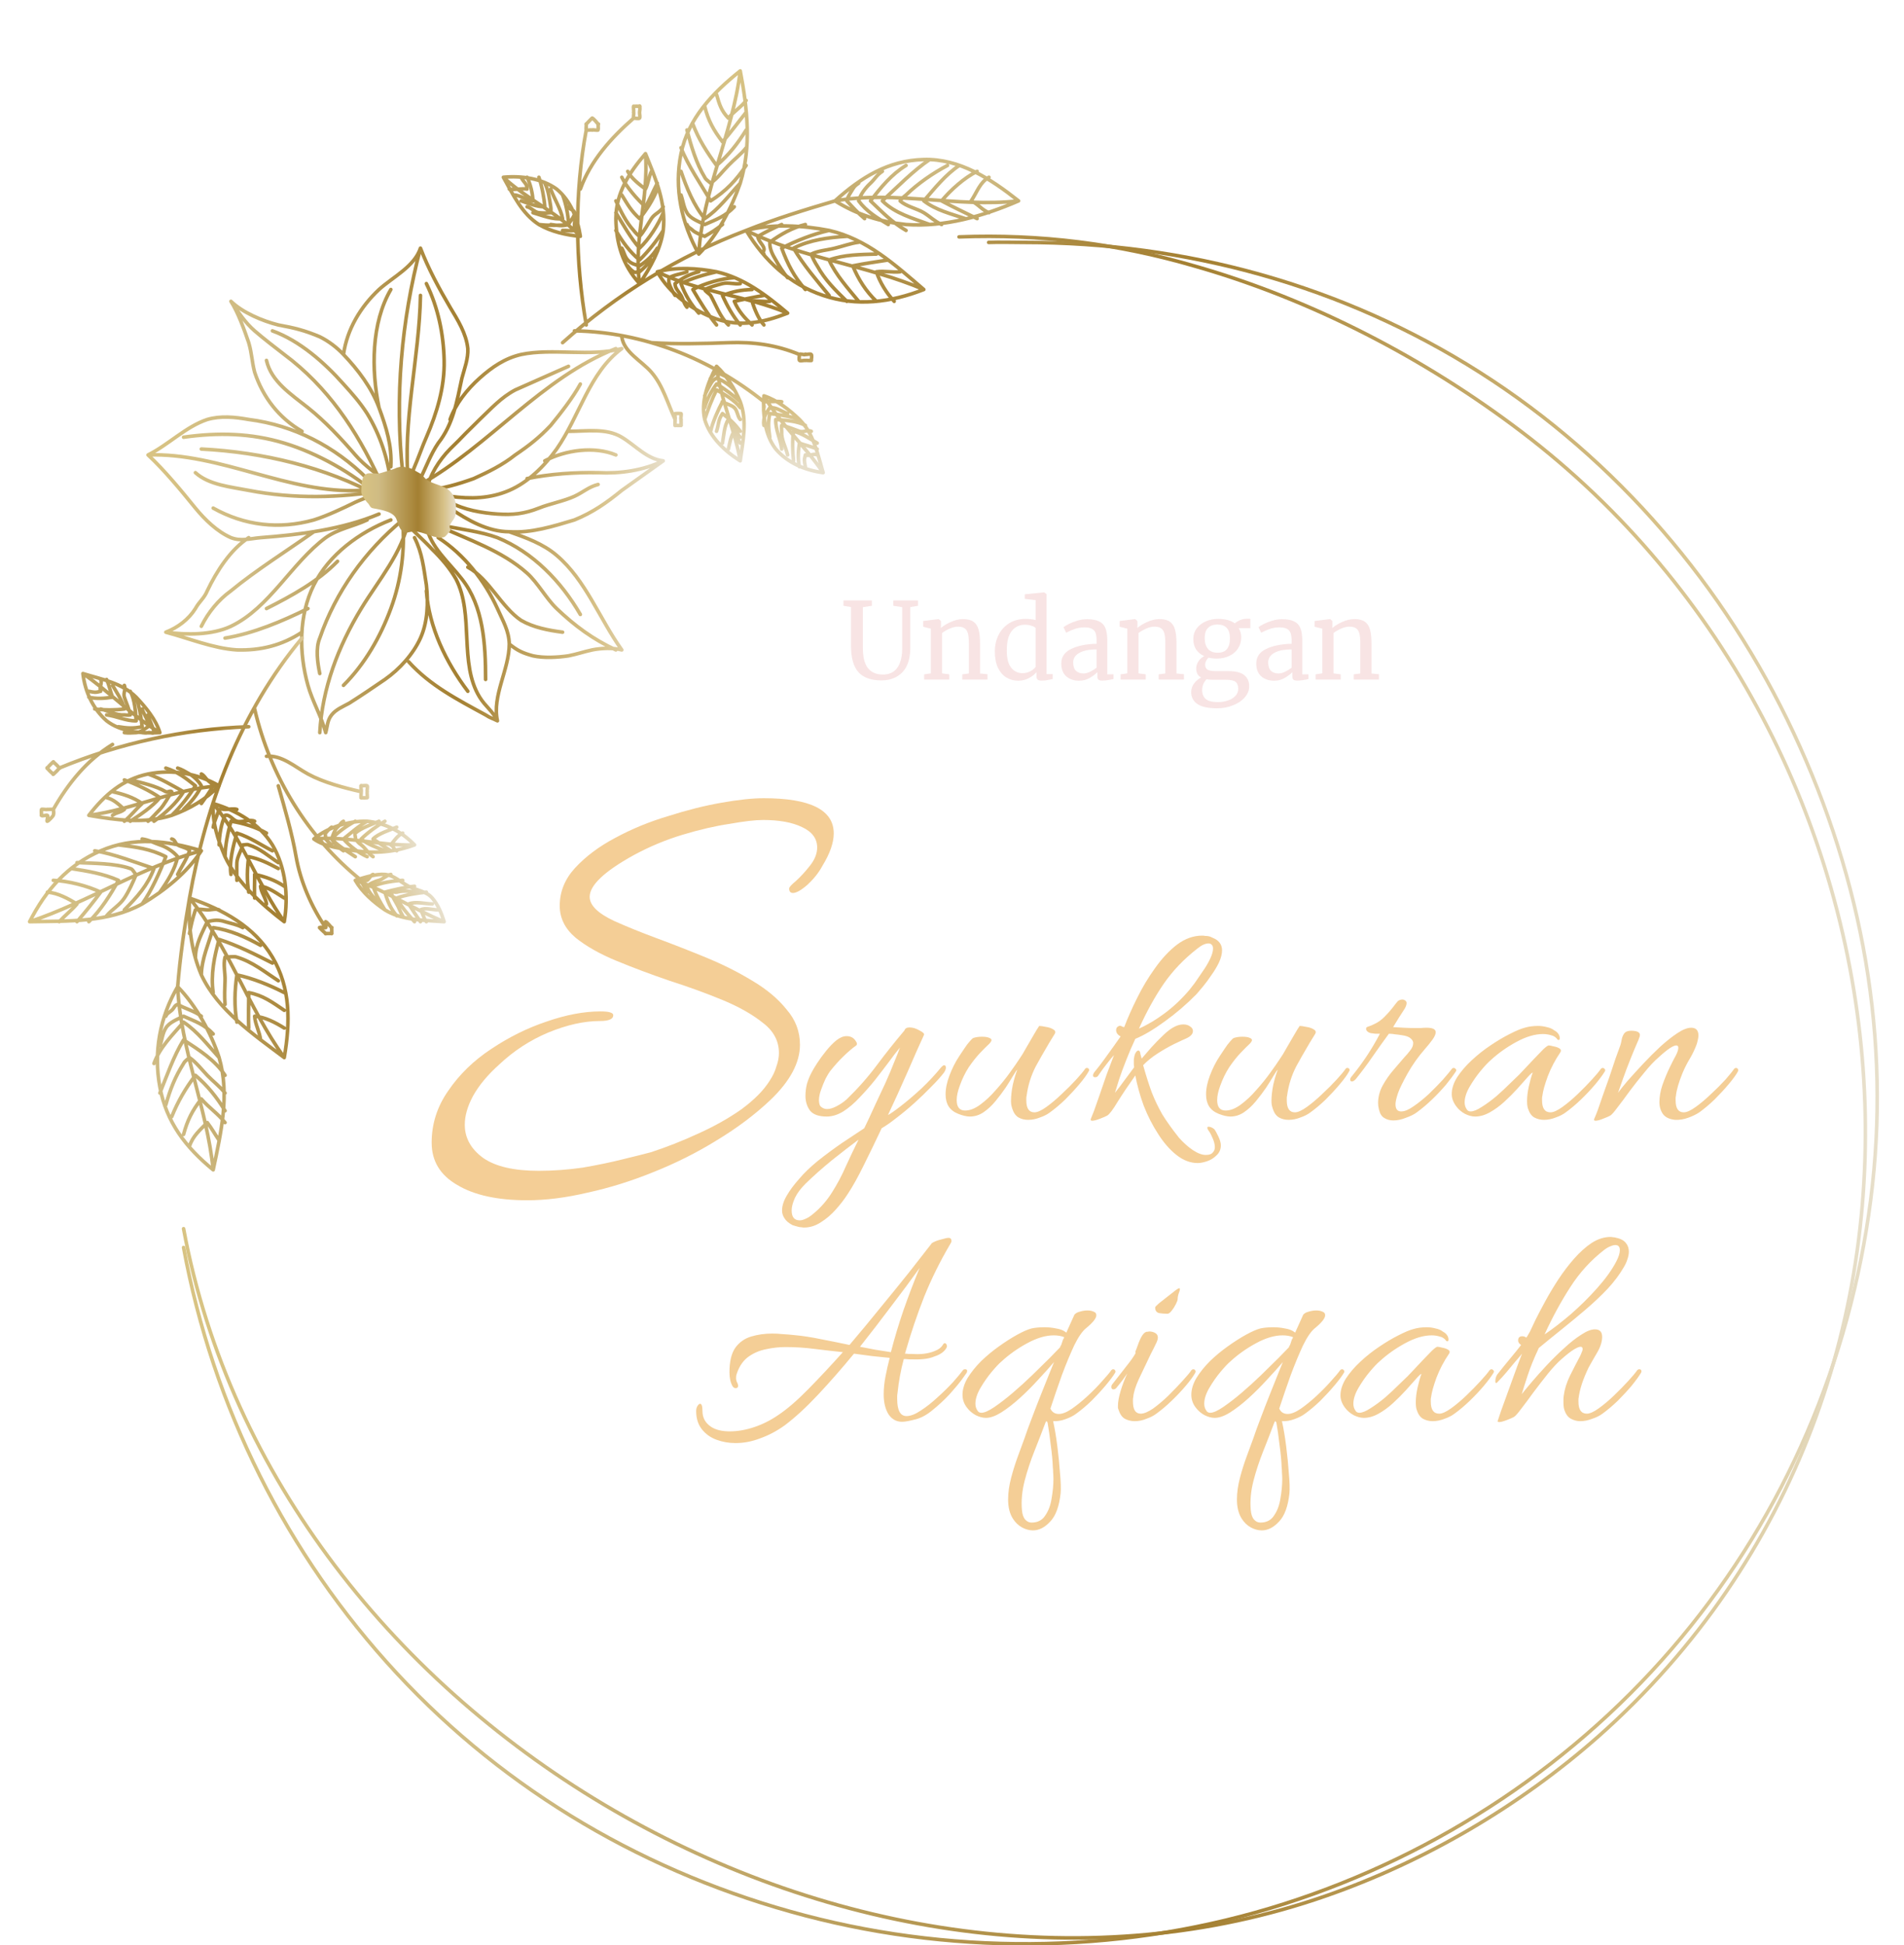 <svg width="322" height="329" viewBox="0 0 322 329" fill="none" xmlns="http://www.w3.org/2000/svg">
<g clip-path="url(#clip0_1043_393)">
<path d="M68.102 79.942C66.746 67.285 67.862 54.278 71.106 41.969M71.106 41.969C72.409 45.388 74.259 48.808 76.113 51.962C77.433 54.165 78.852 56.391 79.118 58.957C79.21 60.624 78.554 62.342 78.116 63.953C77.257 67.972 76.628 71.762 74.111 74.945C72.861 76.785 72.072 78.937 71.106 80.941M71.106 41.969C70.101 45.056 66.516 46.798 64.096 48.964C60.957 51.915 58.693 55.691 58.087 59.956M76.113 83.939C79.585 84.422 82.91 84.327 86.128 82.939C89.347 81.552 92.108 78.8 94.14 75.945C98.074 70.292 99.625 63.06 105.157 58.957C99.915 60.385 93.433 58.843 88.131 59.956C85.369 60.603 83.236 62.063 81.121 63.953C79.006 65.844 77.064 68.276 76.113 70.948M76.113 85.937C79.088 87.994 82.512 89.926 86.128 89.934C89.803 90.197 93.617 88.999 97.145 87.936C100.276 86.659 102.533 85.073 105.157 82.939L112.167 77.943M112.167 77.943C109.419 77.653 107.505 75.362 105.157 73.946C102.518 72.361 99.218 72.959 96.143 72.947M86.128 108.921C87.526 110.047 88.402 110.449 90.134 110.919C91.93 111.322 94.323 111.194 96.143 110.919C97.608 110.629 98.697 110.235 100.149 109.92C101.656 109.615 103.668 109.535 105.157 109.92C101.392 104.667 99.043 98.083 94.14 93.931C91.877 91.983 88.937 90.927 86.128 89.934M66.099 78.942C66.308 75.371 65.328 72.308 64.096 68.95C62.863 65.591 60.557 62.545 58.087 59.956M58.087 59.956C56.949 58.744 55.569 57.699 54.081 56.959C51.548 55.889 49.775 55.451 47.07 54.96C44.407 54.294 41.031 52.875 39.058 50.963C40.285 52.889 41.319 55.799 42.063 57.958C42.607 59.81 42.58 61.102 43.064 62.954C44.48 67.213 47.19 70.703 51.076 72.947M69.103 111.918C72.734 115.949 77.377 118.322 82.122 120.912C82.985 121.484 83.206 121.435 84.125 121.911C83.181 117.711 86.128 113.217 86.128 108.921C86.073 106.659 85.038 104.995 84.125 102.925C81.943 98.156 78.507 93.794 74.111 90.934M62.093 80.941C56.573 75.484 49.763 71.928 42.063 70.948C39.705 70.529 37.354 70.29 35.052 70.948C31.421 72.159 28.487 75.225 25.037 76.944C27.814 79.523 30.66 82.996 33.049 85.937C34.659 87.898 36.734 89.917 39.058 90.934C40.794 91.593 42.216 91.091 44.066 90.934C50.837 90.416 57.829 89.553 64.096 86.937M66.099 87.936C60.759 90.02 55.638 93.799 53.079 98.928C50.52 104.057 50.532 110.396 52.078 115.915C52.84 118.651 54.356 121.15 55.082 123.91C55.398 122.753 55.343 121.855 56.084 120.912C56.824 119.968 58.04 119.496 59.088 118.913C61.122 117.63 63.112 116.272 65.097 114.916C67.553 113.195 69.871 110.653 71.106 107.921C72.341 105.189 72.438 101.908 72.108 98.928C71.647 96.039 71.417 93.548 70.105 90.934M42.063 90.934C38.987 92.938 36.631 96.613 35.052 99.927C34.524 101.206 33.714 101.712 33.049 102.925C31.914 104.746 30.048 106.16 28.042 106.922C31.927 107.951 36.041 109.666 40.06 109.92C44.115 110.037 47.686 109.151 51.076 106.922M104.155 58.957C91.639 63.859 82.775 75.368 71.106 81.94M89.133 80.941C93.07 80.16 97.137 79.877 101.151 79.942C104.915 80.135 108.766 79.577 112.167 77.943M64.096 80.941C60.295 72.698 55.347 65.379 48.072 59.956C46.498 58.746 44.553 57.242 43.064 55.959C41.401 54.505 40.305 52.787 39.058 50.963M25.037 76.944C37.299 76.52 48.841 83.617 61.091 82.939M28.042 106.922C31.535 107.407 35.869 107.426 39.058 105.923C45.607 102.788 49.296 95.23 55.082 90.934C57.208 89.428 59.732 89.039 62.093 87.936M84.125 121.911C83.302 120.217 82.114 119.524 81.121 117.914C77.574 112.165 80.226 103.932 77.115 97.929C76.015 96.025 74.676 94.475 73.109 92.932C71.681 91.371 69.542 89.497 68.102 87.936C68.017 87.851 68.21 87.875 68.102 87.936C68.365 87.938 68.865 88.05 69.103 87.936C68.074 93.455 64.008 98.132 61.091 102.925C57.194 109.32 54.49 116.432 54.081 123.91M104.155 109.92C100.291 108.122 97.226 105.864 94.14 102.925C92.373 101.23 90.948 98.551 89.133 96.929C84.884 93.141 79.279 91.307 74.111 88.935M75.112 88.935C77.994 89.525 81.367 89.912 84.125 90.934C90.128 93.394 94.887 98.316 98.146 103.924M71.106 49.964C70.936 60.53 67.989 71.386 69.103 81.94C69.44 80.823 69.635 80.01 70.105 78.942C70.734 77.502 71.466 75.374 72.108 73.946C73.903 69.805 75.212 65.468 75.112 60.956C75.012 56.443 74.085 52.023 72.108 47.965M96.143 61.955L87.13 65.952C84.728 67.231 83.097 69.079 81.121 70.948C80.261 71.832 78.939 73.075 78.116 73.946C77.293 74.817 76.961 75.085 76.113 75.945C74.228 77.872 72.699 80.309 72.108 82.939C74.884 82.641 77.493 81.888 80.119 80.941C82.623 79.811 84.979 78.651 87.13 76.944C89.497 75.34 91.177 74.028 93.139 71.948C94.793 69.936 96.901 67.24 98.146 64.953M45.067 60.956C45.866 64.526 49.221 66.674 52.078 68.95C54.948 71.231 57.694 74.169 60.09 76.944C61.672 78.803 64.126 80.502 66.099 81.94C65.73 77.833 64.255 73.46 62.093 69.949C60.908 68.096 59.568 66.579 58.087 64.953C54.867 61.322 50.669 57.617 46.069 55.959M66.099 48.964C62.782 54.605 62.764 62.535 64.096 68.95M34.051 75.945C44.38 76.472 55.026 78.97 64.096 83.939C59.686 80.028 53.715 76.646 48.072 74.945C42.429 73.244 36.883 73.124 31.046 73.946M36.054 85.937C41.377 88.91 47.206 89.575 53.079 87.936C55.325 87.233 57.977 85.975 60.09 84.938C61.712 84.188 63.499 83.69 65.097 82.939C57.479 84.245 49.652 84.405 42.063 82.939C39.012 82.347 35.337 82.023 33.049 79.942M53.079 89.934C48.673 93.057 43.246 96.466 39.058 99.927C36.952 101.438 35.194 103.596 34.051 105.923M38.057 107.921C42.835 107.154 47.74 105.07 52.078 102.925M45.067 102.925C49.358 100.757 53.73 98.372 57.085 94.931M58.087 115.915C61.713 112.296 64.324 107.731 66.099 102.925C67.873 98.118 68.507 93.043 68.102 87.936C61.734 93.198 56.76 100.108 54.081 107.921C53.353 109.611 53.692 112.119 54.081 113.917M72.108 99.927C72.544 106.071 75.406 111.999 79.118 116.915M82.122 114.916C82.122 108.961 81.772 102.564 78.116 97.929C75.877 95.06 72.773 92.518 72.108 88.935M79.118 95.93C82.677 97.842 84.778 102.672 88.131 104.923C90.228 106.138 92.74 106.602 95.142 106.922M76.113 84.938C78.431 86.225 81.48 86.759 84.125 86.937C86.77 87.114 88.667 86.903 91.136 85.937C92.964 85.199 95.353 84.762 97.145 83.939C98.624 83.256 99.57 82.337 101.151 81.94M104.155 76.944C100.524 75.419 95.599 76.116 92.137 77.943" stroke="url(#paint0_linear_1043_393)" stroke-width="0.604" stroke-linecap="round" stroke-linejoin="round"/>
<path d="M67.083 79.114C66.26 79.502 64.966 79.809 64.092 80.092C63.53 80.122 62.641 79.96 62.098 80.092C61.063 80.492 61.15 82.007 61.1 83.028C61.002 83.635 61.699 84.489 62.098 84.986C62.51 85.307 62.553 85.91 63.095 85.964C64.671 86.275 66.64 86.546 67.083 87.922C67.292 88.565 67.538 89.413 68.08 89.879C68.622 90.345 69.175 89.901 70.074 89.879C71.589 89.879 73.632 91.268 75.06 90.858C75.46 90.719 75.757 90.155 76.057 89.879C76.356 89.603 75.912 89.263 76.057 88.9C76.335 88.185 77.005 87.7 77.054 86.943C77.214 85.567 77.116 84.027 76.057 83.028C74.998 82.03 73.263 81.959 72.069 81.071C71.723 80.743 71.48 80.355 71.071 80.092C70.48 79.804 69.754 79.236 69.077 79.114C68.265 78.969 67.994 78.814 67.083 79.114Z" fill="url(#paint1_linear_1043_393)"/>
<path d="M30.045 166.878C30.458 161.818 31.174 156.902 32.048 151.889C34.841 135.96 40.669 120.356 51.076 107.921M30.045 166.878C33.173 170.099 35.669 174.614 37.055 178.869C38.877 185.159 37.39 191.482 36.054 197.856M30.045 166.878C27.033 172.059 25.935 177.95 27.04 183.866C28.145 189.782 31.366 194.012 36.054 197.856M36.054 135.901C40.131 137.119 43.842 139.295 46.069 142.896C48.303 146.643 48.812 151.573 48.072 155.886C44.307 153.031 40.073 149.196 38.057 144.894C36.793 141.91 35.885 139.134 36.054 135.901ZM36.054 135.901C40.911 141.829 43.651 149.681 48.072 155.886M36.054 139.898C36.25 138.874 36.725 137.89 37.055 136.9C37.455 136.724 37.62 136.9 38.057 136.9C38.494 136.9 39.66 136.724 40.06 136.9M37.055 142.896C37.092 141.301 37.389 139.35 38.057 137.899C38.858 137.694 39.276 138.638 40.06 138.899C40.83 139.139 42.356 138.514 43.064 138.899M38.057 144.894C38.095 142.859 38.532 140.866 39.058 138.899C41.129 139.205 43.245 139.874 45.067 140.897M39.058 147.892C38.73 145.69 39.451 143.04 40.06 140.897C42.316 141.628 43.96 142.813 46.069 143.895M40.06 148.891C40.06 147.867 40.023 146.918 40.06 145.894C40.108 144.894 40.819 143.867 41.061 142.896C41.408 142.907 41.743 142.764 42.063 142.896C43.985 143.472 45.392 144.8 47.07 145.894M42.063 150.89C41.723 148.992 41.795 146.804 42.063 144.894C44.021 145.294 45.298 145.974 47.07 146.893M43.064 151.889C42.991 150.407 43.076 149.374 43.064 147.892C44.804 148.228 46.607 148.899 48.072 149.891M45.067 152.888C44.97 151.9 44.127 150.879 44.066 149.891C45.359 150.001 46.971 151.207 48.072 151.889M15.023 137.899C19.71 138.707 24.49 139.357 29.043 137.899C32.108 136.787 34.781 135.225 37.055 132.903M15.023 137.899C17.706 134.429 20.702 131.832 25.037 130.904C29.2 130.095 33.392 130.781 37.055 132.903M15.023 137.899C22.612 136.899 29.369 133.445 37.055 132.903M34.051 130.904C34.455 131.067 34.747 131.595 35.052 131.904C35.357 132.213 35.899 132.499 36.054 132.903C35.543 133.817 34.672 135.057 34.051 135.901M30.045 129.905C30.812 130.158 31.345 130.508 32.048 130.904C32.766 131.289 33.668 132.188 34.051 132.903C33.438 134.378 32.196 135.784 31.046 136.9M28.042 129.905C30.034 130.531 31.422 131.602 33.049 132.903C31.955 134.634 30.53 136.486 29.043 137.899M25.037 130.904C27.267 131.711 28.976 132.752 31.046 133.902C29.881 135.808 27.884 137.627 26.039 138.899M22.033 131.904C23.985 132.388 26.306 132.892 28.042 133.902C28.358 134.048 28.797 133.658 29.043 133.902C28.508 134.755 27.74 136.174 27.04 136.9C26.312 137.623 25.827 138.248 25.037 138.899M21.031 131.904C22.909 132.575 25.412 133.757 27.04 134.902C25.816 136.397 23.665 137.855 22.033 138.899M19.029 133.902C20.783 134.292 22.587 134.845 24.036 135.901C22.931 136.901 22.173 137.947 21.031 138.899M18.027 134.902C19.274 135.235 20.076 136.038 21.031 136.9C20.222 137.527 19.838 137.297 19.029 137.899M32.048 151.889C37.743 153.841 42.984 156.689 46.069 161.882V161.882C49.153 167.063 49.104 172.881 48.072 178.869C42.838 174.929 36.832 170.832 34.051 164.88C32.3 160.762 31.816 156.352 32.048 151.889ZM32.048 151.889C38.678 160.071 41.915 170.303 48.072 178.869M32.048 157.885C32.315 156.472 32.589 155.251 33.049 153.888C33.603 153.657 34.452 153.873 35.052 153.888C35.653 153.902 36.513 153.63 37.055 153.888M33.049 161.882C33.099 159.679 34.125 157.888 35.052 155.886C36.145 155.601 36.988 155.522 38.057 155.886C39.123 156.21 40.085 156.352 41.061 156.886M34.051 164.88C34.115 162.058 35.312 159.61 36.054 156.886C38.914 157.298 41.549 158.472 44.066 159.883M36.054 167.878C35.611 164.837 36.221 161.842 37.055 158.884C40.172 159.893 43.148 161.404 46.069 162.881M38.057 169.876C37.946 168.473 38.01 167.285 38.057 165.879C38.114 164.497 37.719 163.224 38.057 161.882C38.537 161.893 39.618 161.694 40.06 161.882C42.709 162.674 44.759 164.37 47.07 165.879M40.06 172.874C39.586 170.252 39.683 167.517 40.06 164.88C42.75 165.449 45.628 166.623 48.072 167.878M42.063 173.873C41.966 171.837 42.075 169.914 42.063 167.878C44.489 168.337 46.028 169.499 48.072 170.875M44.066 175.872C43.92 174.51 43.149 173.248 43.064 171.875C44.837 172.019 46.566 172.933 48.072 173.873M5.008 155.886C11.577 155.754 18.256 156.069 24.036 152.888C27.892 150.582 31.584 147.632 34.051 143.895M5.008 155.886C7.776 150.488 11.452 146.305 17.026 143.895C22.599 141.485 28.307 142.136 34.051 143.895M5.008 155.886C15.026 152.537 23.838 146.63 34.051 143.895M29.043 141.896C29.633 142.012 29.552 142.556 30.045 142.896C30.538 143.236 31.734 143.387 32.048 143.895C31.61 145.267 30.666 146.592 30.045 147.892M24.036 141.896C25.144 142.039 25.984 142.534 27.04 142.896C28.117 143.225 29.331 144.029 30.045 144.894C29.605 147.056 28.306 149.077 27.04 150.89M20.03 142.896C22.898 143.233 25.483 143.567 28.042 144.894C27.016 147.529 25.671 150.577 24.036 152.888M16.024 143.895C19.279 144.411 22.909 145.869 26.039 146.893C24.96 149.775 23.203 151.694 21.031 153.888M13.02 145.894C15.781 146.026 19.423 145.986 22.033 146.893C22.503 147.003 22.637 147.62 23.034 147.892C22.509 149.158 21.798 150.751 21.031 151.889C20.242 153.094 18.926 153.803 18.027 154.887M12.018 146.893C14.738 147.316 17.519 147.771 20.03 148.891C18.757 151.241 16.968 154.045 15.023 155.886M9.014 148.891C11.495 148.987 14.79 149.817 17.026 150.89C15.811 152.541 14.367 154.332 13.02 155.886M8.012 150.89C9.788 151.023 11.499 151.968 13.02 152.888C12.133 153.937 10.95 154.862 10.015 155.886M36.054 197.856C35.01 187.409 30.506 177.373 30.045 166.878M28.042 171.875C28.288 171.331 28.598 171.275 29.043 170.875C29.488 170.475 29.476 170.066 30.045 169.876C31.291 170.6 32.911 170.994 34.051 171.875M27.04 176.871C27.429 175.833 27.453 174.814 28.042 173.873C28.614 172.908 30.034 172.371 31.046 171.875C33.069 172.787 34.559 173.241 36.054 174.872M26.039 179.869C27.004 177.167 29.162 175.046 31.046 172.874C33.402 174.461 35.152 176.768 37.055 178.869M27.04 184.865C28.263 181.845 29.352 178.658 31.046 175.872C33.632 177.567 36.382 179.28 38.057 181.867M28.042 186.864C28.792 184.223 29.574 182.191 31.046 179.869C31.259 179.441 31.691 179.19 32.048 178.869C33.188 179.663 34.092 180.866 35.052 181.867C36.024 182.891 37.195 183.757 38.057 184.865M29.043 188.862C30.061 186.326 31.384 184.04 33.049 181.867C35.072 183.59 36.685 185.595 38.057 187.863M31.046 191.86C31.677 189.493 32.526 187.79 34.051 185.864C35.399 187.419 36.782 188.259 38.057 189.861M32.048 193.859C32.576 192.17 33.808 191.127 35.052 189.861C35.89 190.958 36.278 191.739 37.055 192.859M42.063 122.91C31.081 123.305 20.151 125.695 10.015 129.905M14.021 113.917C17.312 114.941 20.581 115.48 23.034 117.914C24.646 119.632 26.351 121.664 27.04 123.91C23.972 124.068 20.438 123.801 18.027 121.911C15.697 119.849 14.382 116.993 14.021 113.917V113.917ZM14.021 113.917C18.587 117.062 22.292 121.042 27.04 123.91M24.036 123.91C24.352 123.939 24.736 124.009 25.037 123.91C25.338 123.81 25.804 124.121 26.039 123.91C26.015 123.151 25.159 121.661 25.037 120.912M21.031 123.91C21.61 123.998 22.45 123.942 23.034 123.91C23.626 123.902 24.553 123.248 25.037 122.91C25.131 121.758 24.402 121.01 24.036 119.913M20.03 122.91C21.528 123.166 22.549 123.221 24.036 122.91C23.907 121.433 23.518 119.317 23.034 117.914M18.027 120.912C19.735 121.117 21.315 121.964 23.034 121.911C22.909 120.301 22.797 118.34 22.033 116.915M17.026 119.913C18.441 120.242 19.58 120.994 21.031 120.912C21.286 120.928 21.791 120.992 22.033 120.912C21.95 120.189 21.247 118.61 21.031 117.914C20.801 117.215 21.323 116.59 21.031 115.915M16.024 119.913C17.458 120.111 19.597 120.111 21.031 119.913C20.738 118.543 19.741 117.124 19.029 115.915M15.023 117.914C16.28 118.234 17.747 118.123 19.029 117.914C18.652 116.914 18.464 115.904 18.027 114.916M15.023 116.915C15.939 117.104 16.122 117.159 17.026 116.915C16.734 116.252 17.341 115.567 17.026 114.916M9.014 136.9C11.524 132.5 14.688 128.558 19.029 125.908M43.064 119.913C45.71 131.265 51.972 141.55 61.091 148.891M75.112 155.886C71.675 155.609 68.036 155.695 65.097 153.888C63.147 152.556 61.265 150.93 60.09 148.891C61.557 148.429 63.563 147.762 65.097 147.892C66.631 148.022 67.736 149.188 69.103 149.891C70.47 150.593 72.117 150.721 73.109 151.889C74.101 153.057 74.647 154.43 75.112 155.886V155.886ZM75.112 155.886C69.963 153.814 65.36 150.651 60.09 148.891M63.094 147.892C62.781 147.934 62.362 148.727 62.093 148.891C61.823 149.055 61.271 148.633 61.091 148.891C61.282 149.621 61.807 150.191 62.093 150.89M66.099 147.892C65.515 147.938 64.659 148.737 64.096 148.891C63.516 149.028 62.495 149.455 62.093 149.891C62.267 151.043 63.469 151.903 64.096 152.888M68.102 148.891C66.586 148.974 64.475 149.264 63.094 149.891C63.55 151.303 64.311 152.627 65.097 153.888M70.105 149.891C68.391 150.059 66.763 150.457 65.097 150.89C65.55 152.453 66.04 153.646 67.1 154.887M71.106 150.89C69.653 150.874 68.498 150.498 67.1 150.89C66.851 150.935 66.315 150.759 66.099 150.89C66.331 151.577 66.735 152.261 67.1 152.888C67.477 153.527 67.701 154.248 68.102 154.887M72.108 150.89C70.664 151.022 68.453 151.373 67.1 151.889C67.695 153.16 69.146 154.858 70.105 155.886M73.109 152.888C71.81 152.85 70.311 152.413 69.103 152.888C69.698 153.792 70.487 155.019 71.106 155.886M74.111 153.888C73.175 153.898 71.934 153.455 71.106 153.888C71.543 154.478 71.658 155.368 72.108 155.886M70.105 142.896C66.85 144.101 63.526 144.389 60.09 143.895C57.76 143.485 54.992 143.278 53.079 141.896M70.105 142.896V142.896C67.98 140.683 65.159 139.18 62.093 138.899C58.988 138.813 55.447 139.902 53.079 141.896M70.105 142.896C64.543 143.113 58.605 141.342 53.079 141.896M56.084 139.898C55.814 140.063 55.262 140.638 55.082 140.897C54.902 141.157 55.141 141.587 55.082 141.896C55.561 142.486 55.535 142.37 56.084 142.896M58.087 138.899C57.571 139.178 57.539 139.528 57.085 139.898C56.623 140.262 56.271 141.341 56.084 141.896C56.714 142.88 57.114 143.241 58.087 143.895M60.09 138.899C58.745 139.591 57.082 140.765 56.084 141.896C57.081 142.997 58.853 144.066 60.09 144.894M62.093 138.899C60.599 139.746 59.422 140.819 58.087 141.896C59.16 143.112 60.612 144.22 62.093 144.894M64.096 138.899C62.78 139.485 61.191 139.973 60.09 140.897C59.879 141.042 60.24 141.691 60.09 141.896C60.593 142.425 60.496 142.47 61.091 142.896C61.698 143.33 62.402 144.485 63.094 144.894M65.097 138.899C63.836 139.605 62.11 140.876 61.091 141.896C62.153 142.813 63.801 143.351 65.097 143.895M67.1 139.898C65.902 140.398 63.995 140.966 63.094 141.896C64.005 142.475 65.163 143.353 66.099 143.895M68.102 140.897C67.256 141.292 66.674 142.166 66.099 142.896C66.73 143.257 66.444 143.558 67.1 143.895M55.082 156.886C52.664 153.383 50.809 149.077 50.075 144.894C49.348 140.726 48.213 136.979 47.07 132.903M45.067 127.907C47.69 127.69 49.795 129.651 52.078 130.904C54.698 132.329 58.177 133.248 61.091 133.902M9.014 130.904C8.807 130.974 9.209 130.999 9.014 130.904C8.818 130.81 8.084 130.109 8.012 129.905C7.941 129.702 7.918 130.098 8.012 129.905C8.107 129.712 8.809 128.976 9.014 128.906C9.218 128.836 8.819 128.812 9.014 128.906C9.208 129 9.944 129.702 10.015 129.905C10.085 130.108 10.108 129.711 10.015 129.905C9.922 130.099 9.217 130.831 9.014 130.904ZM9.014 136.9C8.978 136.8 9.085 136.98 9.014 136.9C8.942 136.821 9.11 136.947 9.014 136.9C8.917 136.854 8.119 136.906 8.012 136.9C7.905 136.894 8.113 136.865 8.012 136.9C7.911 136.935 8.092 136.83 8.012 136.9C7.932 136.971 7.057 136.804 7.011 136.9C6.964 136.996 7.017 137.793 7.011 137.899C7.004 138.006 6.975 137.799 7.011 137.899C7.081 138.102 7.817 137.806 8.012 137.899C8.207 137.993 7.808 138.969 8.012 138.899C8.217 138.828 8.919 138.093 9.014 137.899C9.108 137.706 9.084 137.103 9.014 136.9ZM55.082 157.885C54.93 157.938 55.238 157.924 55.082 157.885C54.926 157.845 55.19 158.004 55.082 157.885C54.975 157.766 54.103 157.044 54.081 156.886C54.058 156.727 54.011 157.03 54.081 156.886C54.151 156.741 54.943 156.967 55.082 156.886C55.221 156.804 54.921 155.877 55.082 155.886C55.243 155.896 55.955 156.789 56.084 156.886C56.212 156.982 56.031 156.734 56.084 156.886C56.122 156.985 56.087 156.779 56.084 156.886C56.08 156.992 56.129 157.788 56.084 157.885C56.038 157.981 56.163 157.813 56.084 157.885C56.004 157.956 56.185 157.85 56.084 157.885H55.082ZM62.093 134.902C61.941 134.952 61.246 134.943 61.091 134.902C60.937 134.86 61.197 135.021 61.091 134.902C60.986 134.782 61.112 134.06 61.091 133.902C61.07 133.745 61.021 134.045 61.091 133.902C61.161 133.759 60.953 132.983 61.091 132.903C61.229 132.823 60.931 132.894 61.091 132.903C61.251 132.912 61.964 132.808 62.093 132.903C62.221 132.998 62.039 133.752 62.093 133.902C62.129 134.004 62.098 133.795 62.093 133.902C62.087 134.01 62.139 133.805 62.093 133.902C62.046 134 62.173 134.829 62.093 134.902C62.012 134.974 62.195 134.865 62.093 134.902V134.902Z" stroke="url(#paint2_linear_1043_393)" stroke-width="0.604" stroke-linecap="round" stroke-linejoin="round"/>
<path d="M95.142 57.958C104.38 49.714 114.612 43.395 126.188 38.972C130.917 37.083 136.277 35.419 141.21 33.975M133.199 52.961C129.58 49.894 125.813 47.025 121.181 45.967C117.979 45.353 114.315 45.124 111.166 45.967C113.202 49.665 117.195 52.545 121.181 53.961C125.318 55.32 129.121 54.561 133.199 52.961V52.961ZM133.199 52.961C126.202 49.966 117.969 49.383 111.166 45.967M114.17 49.964C113.91 49.625 113.268 48.379 113.169 47.965C113.069 47.551 113.091 47.385 113.169 46.966C114.068 46.436 115.209 46.366 116.173 45.967M116.173 51.962C115.653 51.354 115.566 50.66 115.172 49.964C114.762 49.269 114.138 48.77 114.17 47.965C115.442 46.99 116.622 46.364 118.176 45.967M118.176 52.961C116.799 51.409 115.891 49.91 115.172 47.965C117 47.047 119.187 46.431 121.181 45.967M121.181 54.96C119.694 53.156 118.346 50.987 117.175 48.964C119.145 47.933 121.964 47.108 124.185 46.966M123.184 54.96C121.751 53.57 121.146 51.708 120.179 49.964C119.98 49.68 119.258 49.301 119.178 48.964C120.079 48.531 121.214 48.22 122.182 47.965C123.171 47.712 124.173 48.121 125.187 47.965M125.187 54.96C123.93 53.436 122.983 51.768 122.182 49.964C123.993 49.301 125.261 49.027 127.19 48.964M127.19 54.96C125.899 53.741 124.867 52.599 124.185 50.963C125.633 50.662 127.733 50.204 129.193 49.964M129.193 54.96C128.307 54.035 127.556 52.188 127.19 50.963C128.167 50.819 129.193 51.071 130.194 50.963M108.161 47.965C105.312 44.85 104.212 41.189 104.155 36.973C104.191 32.619 106.328 29.301 109.163 25.981M108.161 47.965C109.972 45.285 111.724 42.172 112.167 38.972C112.662 34.256 110.924 30.348 109.163 25.981M108.161 47.965C107.124 40.447 109.742 33.547 109.163 25.981M110.164 43.968C109.475 44.751 108.958 45.292 108.161 45.967C107.733 45.905 107.526 46.197 107.16 45.967C106.794 45.736 106.398 45.326 106.158 44.967M111.166 41.969C110.313 43.317 109.481 44.069 108.161 44.967C107.381 44.744 106.684 44.584 106.158 43.968C105.623 43.372 105.56 42.661 105.157 41.969M112.167 38.972C111.085 40.722 109.627 42.522 108.161 43.968C106.515 42.648 105.204 40.8 104.155 38.972M112.167 35.974C111.314 38.025 109.781 40.445 108.161 41.969C106.604 40.204 105.4 37.971 104.155 35.974M112.167 34.974C111.712 35.886 110.713 36.114 110.164 36.973C109.615 37.807 108.864 39.261 108.161 39.971C107.864 39.791 107.364 39.252 107.16 38.972C105.819 37.504 105.022 35.762 104.155 33.975M111.166 31.977C110.476 33.774 109.366 35.47 108.161 36.973C106.704 35.631 106.197 34.659 105.157 32.976M111.166 30.977C110.478 32.276 109.911 33.7 109.163 34.974C107.837 33.798 105.899 31.586 105.157 29.978M110.164 28.979C109.73 29.881 109.621 31.099 109.163 31.977C108.142 31.227 106.724 30.11 106.158 28.979M156.233 48.964C151.287 44.718 146.602 40.427 140.209 38.972C135.808 38.119 130.518 37.811 126.188 38.972C129.276 44.084 133.55 48.063 139.208 49.964C144.865 51.864 150.612 51.166 156.233 48.964V48.964ZM156.233 48.964C146.583 44.826 135.573 43.687 126.188 38.972M129.193 42.969C128.832 42.493 129.332 42.549 129.193 41.969C129.053 41.39 128.085 40.557 128.191 39.971C129.441 39.251 130.868 38.534 132.197 37.972M133.199 46.966C132.477 46.13 131.733 44.932 131.196 43.968C130.621 43.011 130.139 42.084 130.194 40.97C131.962 39.653 134.056 38.48 136.203 37.972M136.203 48.964C134.289 46.826 133.2 44.656 132.197 41.969C134.714 40.688 137.454 39.599 140.209 38.972M140.209 49.964C138.151 47.452 135.835 44.774 134.2 41.969C136.929 40.57 140.151 40.158 143.213 39.971M143.213 50.963C141.253 49.043 139.525 47.37 138.206 44.967C137.929 44.575 137.318 43.435 137.205 42.969C138.454 42.368 139.869 42.321 141.21 41.969C142.579 41.64 143.821 41.154 145.216 40.97M145.216 50.963C143.481 48.858 141.315 46.46 140.209 43.968C142.713 43.054 145.556 43.051 148.221 42.969M148.221 50.963C146.44 49.265 145.163 47.236 144.215 44.967C146.217 44.558 148.209 44.293 150.224 43.968M151.225 50.963C150 49.688 148.732 47.657 148.221 45.967C149.584 45.774 150.864 46.111 152.227 45.967M118.176 42.969C115.269 37.76 113.965 31.863 115.172 25.981C116.366 20.087 120.458 15.756 125.187 11.991M118.176 42.969C121.333 39.807 123.723 35.194 125.187 30.977C127.105 24.723 126.405 18.391 125.187 11.991M118.176 42.969C118.755 32.504 123.968 22.408 125.187 11.991M122.182 37.972C121.034 38.857 120.439 39.254 119.178 39.971C118.613 39.766 117.609 39.386 117.175 38.972C116.741 38.557 116.403 38.526 116.173 37.972M124.185 34.974C122.675 36.577 121.201 37.099 119.178 37.972C118.161 37.471 116.728 36.961 116.173 35.974C115.606 35.033 115.535 34.011 115.172 32.976M125.187 30.977C123.26 33.036 121.538 35.428 119.178 36.973C117.338 34.775 116.082 31.694 115.172 28.979M126.188 27.98C124.491 30.513 122.754 32.336 120.179 33.975C118.552 31.166 116.339 28.01 115.172 24.982M126.188 24.982C125.327 26.099 124.155 26.957 123.184 27.98C122.213 28.961 121.319 30.198 120.179 30.977C119.833 30.629 119.382 30.425 119.178 29.978C117.747 27.637 116.87 24.636 116.173 21.984M126.188 21.984C124.785 24.25 123.222 26.262 121.181 27.98C119.563 25.759 118.142 23.554 117.175 20.985M126.188 18.986C124.901 20.59 123.541 22.475 122.182 23.983C120.691 22.039 119.755 20.366 119.178 17.987M126.188 16.988C125.368 18.106 124.028 18.903 123.184 19.985C121.964 18.703 121.673 17.686 121.181 15.988M141.21 33.975C145.65 29.982 150.201 27.137 156.233 26.98V26.98C162.264 26.812 167.48 30.198 172.257 33.975C166.286 36.561 159.779 38.429 153.228 37.972C148.779 37.503 145.009 36.332 141.21 33.975ZM141.21 33.975C151.56 32.183 161.774 35.13 172.257 33.975M146.218 36.973C145.109 36.051 144.193 35.032 143.213 33.975C143.283 33.385 143.914 32.49 144.215 31.977C144.516 31.463 144.734 31.327 145.216 30.977M150.224 37.972C148.337 36.856 146.513 35.74 145.216 33.975C145.499 32.893 146.392 31.732 147.219 30.977C148.02 30.218 148.29 29.571 149.222 28.979M153.228 38.972C150.784 37.56 149.263 35.92 147.219 33.975C148.957 31.696 150.78 29.476 153.228 27.98M157.234 37.972C154.353 36.898 151.406 36.135 149.222 33.975C151.598 31.77 154.536 28.779 157.234 26.98M159.237 37.972C157.959 37.359 157.439 36.732 156.233 35.974C155.048 35.259 153.24 34.916 152.227 33.975C152.473 33.565 152.853 33.274 153.228 32.976C155.195 31.061 157.806 29.256 160.239 27.98M163.243 36.973C160.718 36.124 158.357 35.58 156.233 33.975C158.053 31.87 159.916 29.513 162.242 27.98M165.246 36.973C163.413 36.071 161.071 34.962 159.237 33.975C160.805 32.099 163.059 30.078 165.246 28.979M167.249 35.974C165.963 35.444 165.507 34.569 164.245 33.975C165.228 32.513 165.71 30.841 167.249 29.978M99.148 21.984C97.132 32.686 97.268 44.233 99.148 54.96M98.146 39.971C97.691 36.949 96.498 33.929 94.14 31.977C91.658 30.182 88.179 29.687 85.127 29.978C86.804 32.961 88.241 36.108 91.136 37.972C93.146 39.165 95.815 39.779 98.146 39.971ZM98.146 39.971C94.371 35.965 89.144 33.755 85.127 29.978M95.142 38.972C95.899 38.938 96.4 39.114 97.145 38.972C97.303 38.702 97.109 38.283 97.145 37.972C97.18 37.662 97.238 37.272 97.145 36.973M93.139 37.972C94.293 38.109 95.03 38.307 96.143 37.972C96.379 37.427 97.255 36.557 97.145 35.974C97.054 35.403 96.349 35.515 96.143 34.974M91.136 37.972C92.61 38.153 94.669 38.153 96.143 37.972C96.131 36.469 95.695 34.374 95.142 32.976M90.134 35.974C91.699 36.434 93.526 37.195 95.142 36.973C94.843 35.29 93.699 33.592 93.139 31.977M89.133 34.974C89.857 35.119 90.4 35.902 91.136 35.974C91.862 36.046 92.413 36.046 93.139 35.974C93.186 35.727 93.186 35.221 93.139 34.974C92.9 33.546 92.779 32.277 92.137 30.977M88.131 33.975C89.464 34.408 90.737 34.977 92.137 34.974C92.042 33.542 91.616 31.331 91.136 29.978M87.13 32.976C88.179 33.168 89.073 33.819 90.134 33.975C90.078 32.69 89.713 31.127 89.133 29.978M86.128 31.977C86.84 32.145 88.421 31.832 89.133 31.977C89.181 31.052 88.505 30.826 88.131 29.978M98.146 31.977C99.863 27.21 103.338 23.321 107.16 19.985M129.193 67.95C120.122 60.653 108.798 56.153 97.145 55.959M129.193 66.951C128.973 70.006 129.313 73.524 131.196 75.945V75.945C133.209 78.3 136.132 79.524 139.208 79.942C138.218 76.658 137.614 73.354 135.202 70.948C133.491 69.305 131.451 67.683 129.193 66.951ZM129.193 66.951C131.991 71.763 136.107 75.371 139.208 79.942M132.197 67.95C131.452 67.816 129.949 67.976 129.193 67.95C128.978 68.177 129.296 68.655 129.193 68.95C129.089 69.244 129.167 69.638 129.193 69.949M133.199 69.949C132.104 69.564 131.351 68.867 130.194 68.95C129.858 69.432 129.219 70.362 129.193 70.948C129.162 71.527 129.114 71.374 129.193 71.948M135.202 70.948C133.803 70.45 131.672 70.097 130.194 69.949C129.869 71.419 129.964 72.458 130.194 73.946M136.203 71.948C134.784 71.172 132.808 71.093 131.196 70.948C131.116 72.654 132.005 74.248 132.197 75.945M137.205 72.947C136.517 72.646 135.901 73.175 135.202 72.947C134.512 72.719 132.919 72.032 132.197 71.948C132.114 72.187 132.194 72.693 132.197 72.947C132.103 74.383 132.881 75.54 133.199 76.944M138.206 74.945C137.006 74.23 135.565 73.251 134.2 72.947C133.979 74.364 134.035 76.518 134.2 77.943M138.206 75.945C137.217 75.524 136.215 75.318 135.202 74.945C134.986 76.212 134.899 77.693 135.202 78.942M138.206 76.944C137.555 76.619 136.866 77.233 136.203 76.944C135.95 77.837 136.021 78.032 136.203 78.942M121.181 61.955C119.708 64.647 118.482 67.961 119.178 70.948V70.948C120.051 73.898 122.564 76.323 125.187 77.943C125.645 74.563 126.393 71.174 125.187 67.95C124.302 65.819 122.893 63.506 121.181 61.955ZM121.181 61.955C121.784 67.428 124.258 72.518 125.187 77.943M123.184 63.953C122.559 63.51 121.858 63.312 121.181 62.954C120.899 63.077 120.387 63.728 120.179 63.953C119.971 64.179 120.278 64.662 120.179 64.953M124.185 65.952C123.321 65.104 122.32 64.366 121.181 63.953C120.67 64.23 120.456 64.444 120.179 64.953C119.91 65.463 119.341 66.398 119.178 66.951M125.187 67.95C124.114 66.928 122.464 65.696 121.181 64.953C120.284 66.16 119.58 67.501 119.178 68.95M125.187 68.95C124.217 67.656 122.597 66.736 121.181 65.952C120.406 67.47 119.704 69.328 119.178 70.948M125.187 70.948C124.692 70.395 124.728 69.455 124.185 68.95C123.649 68.463 122.801 68.328 122.182 67.95C122.006 68.135 122.277 67.714 122.182 67.95C121.494 69.218 120.467 71.534 120.179 72.947M125.187 72.947C124.387 71.801 123.301 70.787 122.182 69.949C121.394 71.147 121.618 71.582 121.181 72.947M125.187 73.946C124.463 73.152 123.932 71.706 123.184 70.948C122.456 72.009 122.417 73.682 122.182 74.945M125.187 74.945C124.728 74.384 124.668 73.492 124.185 72.947C123.603 73.645 123.395 75.061 123.184 75.945M110.164 57.958C114.393 58.226 118.95 58.122 123.184 57.958C127.434 57.8 131.273 58.332 135.202 59.956M114.17 70.948C112.92 68.257 112.115 65.194 110.164 62.954C108.451 60.981 105.482 59.557 105.157 56.959M100.149 21.984C100.044 21.971 100.242 22.037 100.149 21.984C100.057 21.931 99.213 22.068 99.148 21.984C99.083 21.9 99.176 21.087 99.148 20.985C99.12 20.883 99.134 21.09 99.148 20.985C99.16 20.88 99.096 21.077 99.148 20.985C99.199 20.893 99.065 21.05 99.148 20.985C99.231 20.92 100.048 20.013 100.149 19.985C100.251 19.957 100.045 19.972 100.149 19.985C100.362 20.01 101.017 20.818 101.151 20.985C101.284 21.152 101.175 20.773 101.151 20.985C101.139 21.102 101.211 21.882 101.151 21.984C101.091 22.086 100.247 21.916 100.149 21.984C100.052 22.051 100.266 21.963 100.149 21.984C100.032 22.005 100.264 22.014 100.149 21.984V21.984ZM108.161 18.986C108.185 18.773 108.294 18.156 108.161 17.987C108.028 17.818 108.375 18.014 108.161 17.987C108.055 17.971 107.264 17.96 107.16 17.987C107.055 18.014 107.245 17.922 107.16 17.987C107.074 18.052 107.213 18.893 107.16 18.986C107.106 19.079 107.173 18.879 107.16 18.986C107.147 19.093 107.13 18.883 107.16 18.986C107.189 19.09 107.092 18.902 107.16 18.986C107.227 19.07 107.065 19.934 107.16 19.985C107.255 20.036 107.052 19.975 107.16 19.985C107.344 19.971 108.027 20.112 108.161 19.985C108.295 19.858 108.137 19.169 108.161 18.986V18.986ZM136.203 60.956C136.018 60.919 135.319 61.103 135.202 60.956C135.084 60.808 135.195 60.144 135.202 59.956C135.226 59.744 136.036 60.089 136.203 59.956C136.37 59.823 135.99 59.933 136.203 59.956C136.417 59.983 137.071 59.788 137.205 59.956C137.338 60.125 137.228 60.742 137.205 60.956C137.193 61.065 137.259 60.859 137.205 60.956C137.15 61.052 137.293 60.889 137.205 60.956C137.116 61.022 136.31 60.929 136.203 60.956C136.096 60.982 136.312 60.974 136.203 60.956V60.956ZM114.17 71.948C114.063 71.937 114.265 71.999 114.17 71.948C114.075 71.897 114.238 72.031 114.17 71.948C114.103 71.864 114.2 71.052 114.17 70.948C114.141 70.845 114.157 71.055 114.17 70.948C114.183 70.841 114.117 71.042 114.17 70.948C114.224 70.855 114.085 71.014 114.17 70.948C114.256 70.883 114.066 69.976 114.17 69.949C114.275 69.922 115.065 69.933 115.172 69.949C115.277 69.962 115.08 70.896 115.172 70.948C115.264 71.001 115.107 70.865 115.172 70.948C115.237 71.032 115.144 70.846 115.172 70.948C115.2 71.05 115.185 70.843 115.172 70.948C115.17 71.058 115.217 71.848 115.172 71.948C115.127 72.047 115.253 71.874 115.172 71.948C115.09 72.021 115.276 71.913 115.172 71.948C115.067 71.982 114.28 71.957 114.17 71.948V71.948Z" stroke="url(#paint3_linear_1043_393)" stroke-width="0.604" stroke-linecap="round" stroke-linejoin="round"/>
<path d="M167.196 41.002C169.011 40.93 171.364 41.002 173.203 41.002C200.603 41.005 227.167 48.287 250.288 63C273.409 77.713 291.724 99.165 303.346 123.994C314.969 148.824 319.866 175.794 316.361 202.987C312.855 230.18 301.864 255.914 284.325 276.98C266.787 298.046 243.346 313.615 217.251 321.976C191.157 330.336 162.666 330.93 136.162 323.975C109.658 317.02 85.723 303.078 67.086 282.979C48.449 262.88 35.997 237.953 31.046 210.986" stroke="url(#paint4_linear_1043_393)" stroke-width="0.604" stroke-linecap="round" stroke-linejoin="round"/>
<path d="M31.046 207.809C46.665 292.051 145.094 348.329 224.262 320.637C241.104 314.767 256.947 305.466 270.313 293.678C337.627 234.046 326.713 125.736 257.298 73.015C240.988 60.619 221.943 50.708 202.237 45.057C189.085 41.201 175.891 39.542 162.192 40.065" stroke="url(#paint5_linear_1043_393)" stroke-width="0.604" stroke-linecap="round" stroke-linejoin="round"/>
<path d="M124.38 244.064C123.264 244.064 122.198 243.878 121.183 243.506C120.168 243.134 119.34 242.542 118.697 241.73C118.054 240.918 117.733 239.887 117.733 238.635C117.733 238.33 117.8 238.06 117.936 237.823C118.105 237.552 118.257 237.417 118.392 237.417C118.663 237.417 118.798 237.823 118.798 238.635C118.798 239.785 119.289 240.682 120.27 241.324C121.048 241.832 122.097 242.085 123.416 242.085C124.735 242.085 126.106 241.849 127.526 241.375C128.947 240.901 130.3 240.225 131.586 239.345C133.108 238.33 134.8 236.876 136.66 234.981C138.555 233.053 140.517 230.956 142.547 228.689C140.923 228.52 139.299 228.334 137.675 228.131C136.085 227.928 134.478 227.826 132.854 227.826C131.772 227.826 130.689 227.945 129.607 228.182C128.524 228.385 127.543 228.791 126.664 229.399C125.784 230.008 125.124 230.905 124.685 232.089C124.651 232.224 124.6 232.376 124.532 232.546C124.499 232.715 124.482 232.884 124.482 233.053C124.482 233.391 124.566 233.696 124.735 233.966C124.803 234.169 124.837 234.288 124.837 234.322C124.837 234.626 124.702 234.778 124.431 234.778C124.194 234.778 124.008 234.66 123.873 234.423C123.534 233.814 123.365 233.036 123.365 232.089C123.365 230.296 123.687 228.926 124.329 227.979C125.006 227.031 125.903 226.389 127.019 226.05C128.135 225.712 129.336 225.543 130.622 225.543C131.197 225.543 131.789 225.577 132.398 225.644C133.041 225.678 133.666 225.729 134.275 225.797C135.764 225.932 137.303 226.169 138.893 226.507C140.483 226.811 142.073 227.133 143.663 227.471C145.422 225.408 147.147 223.327 148.839 221.23C150.564 219.132 152.171 217.153 153.66 215.293C155.148 213.398 156.417 211.774 157.465 210.421C157.499 210.32 157.567 210.252 157.668 210.218C157.736 210.151 157.787 210.117 157.821 210.117C158.193 209.914 158.666 209.745 159.241 209.609C159.817 209.44 160.206 209.356 160.409 209.356C160.747 209.356 160.916 209.542 160.916 209.914C160.916 210.015 160.831 210.201 160.662 210.472C158.971 213.347 157.516 216.291 156.298 219.301C155.114 222.312 154.066 225.408 153.152 228.588L153.051 228.943C153.254 228.943 153.457 228.96 153.66 228.993C153.896 228.993 154.099 228.993 154.269 228.993C155.723 229.095 156.958 228.943 157.973 228.537C158.717 228.266 159.225 227.877 159.495 227.37C159.597 227.234 159.681 227.167 159.749 227.167C159.918 227.167 160.036 227.268 160.104 227.471C160.172 227.64 160.155 227.809 160.053 227.979C159.681 228.621 159.022 229.095 158.074 229.399C157.533 229.636 156.907 229.788 156.197 229.856C155.52 229.924 154.81 229.941 154.066 229.907H153.761L153.152 229.856H152.848C152.34 231.717 151.985 233.645 151.782 235.641C151.748 235.81 151.731 235.979 151.731 236.148C151.731 236.284 151.731 236.436 151.731 236.605C151.731 238.533 152.256 239.498 153.304 239.498C153.981 239.498 154.776 239.193 155.689 238.584C156.637 237.975 157.584 237.231 158.531 236.351C159.512 235.472 160.392 234.609 161.17 233.763C161.948 232.884 162.523 232.19 162.895 231.683C162.963 231.615 163.064 231.581 163.199 231.581C163.538 231.581 163.639 231.767 163.504 232.14C163.436 232.241 163.149 232.647 162.641 233.357C162.134 234.034 161.44 234.863 160.561 235.844C159.681 236.791 158.649 237.738 157.465 238.686C156.518 239.43 155.571 239.903 154.624 240.106C153.71 240.343 153.017 240.462 152.543 240.462C151.596 240.462 150.835 240.039 150.26 239.193C149.718 238.313 149.448 237.197 149.448 235.844C149.448 234.863 149.549 233.848 149.752 232.799C149.955 231.751 150.192 230.702 150.463 229.653C149.482 229.552 148.484 229.45 147.469 229.349C146.454 229.213 145.439 229.078 144.424 228.943C142.394 231.412 140.365 233.73 138.335 235.895C136.339 238.026 134.461 239.751 132.702 241.071C131.383 242.018 130.013 242.745 128.592 243.253C127.205 243.794 125.801 244.064 124.38 244.064ZM150.666 228.689C151.275 226.321 151.985 223.953 152.797 221.585C153.643 219.183 154.471 217.001 155.283 215.039L155.537 214.43C154.082 216.46 152.476 218.625 150.716 220.925C148.991 223.226 147.232 225.509 145.439 227.776C146.319 227.945 147.198 228.114 148.078 228.283C148.957 228.418 149.82 228.554 150.666 228.689ZM174.702 258.831C174.059 258.831 173.434 258.662 172.825 258.324C172.216 257.985 171.708 257.495 171.302 256.852C170.761 256.006 170.49 254.924 170.49 253.604C170.49 252.454 170.66 251.236 170.998 249.951C171.336 248.665 171.725 247.431 172.165 246.246C172.605 245.062 172.977 244.048 173.281 243.202C173.586 242.288 173.992 241.172 174.499 239.853C175.007 238.5 175.531 237.146 176.072 235.793C176.613 234.44 177.087 233.256 177.493 232.241C177.899 231.226 178.153 230.6 178.254 230.364C177.476 231.277 176.58 232.275 175.565 233.357C174.584 234.44 173.552 235.472 172.469 236.453C171.387 237.434 170.338 238.246 169.323 238.889C168.342 239.498 167.48 239.802 166.735 239.802C166.194 239.802 165.619 239.65 165.01 239.345C164.401 239.007 163.911 238.584 163.538 238.077C163.031 237.434 162.777 236.707 162.777 235.895C162.777 234.981 163.065 234.034 163.64 233.053C164.249 232.072 165.01 231.125 165.923 230.211C166.871 229.298 167.869 228.469 168.917 227.725C170 226.947 171.032 226.287 172.013 225.746C172.994 225.205 173.806 224.849 174.448 224.68C174.753 224.613 175.091 224.562 175.463 224.528C175.835 224.494 176.224 224.477 176.63 224.477C177.307 224.477 177.967 224.545 178.609 224.68C179.252 224.782 179.76 224.968 180.132 225.238L180.335 225.391C180.572 224.883 180.791 224.393 180.994 223.919C181.231 223.412 181.468 222.887 181.705 222.346C181.908 222.109 182.212 221.94 182.618 221.839C183.058 221.703 183.498 221.636 183.938 221.636C184.31 221.636 184.648 221.703 184.952 221.839C185.257 221.94 185.409 222.143 185.409 222.447C185.409 222.955 184.834 223.682 183.684 224.629C183.041 225.137 182.364 226.118 181.654 227.573C180.977 229.027 180.284 230.702 179.574 232.596C178.897 234.491 178.254 236.368 177.645 238.229C177.916 238.838 178.39 239.142 179.066 239.142C179.675 239.142 180.402 238.855 181.248 238.28C182.128 237.671 183.024 236.943 183.938 236.098C184.851 235.252 185.663 234.423 186.373 233.611C187.118 232.799 187.642 232.173 187.946 231.734C188.048 231.632 188.149 231.581 188.251 231.581C188.386 231.581 188.488 231.632 188.555 231.734C188.657 231.835 188.674 231.97 188.606 232.14C188.268 232.715 187.726 233.442 186.982 234.322C186.272 235.167 185.477 236.03 184.597 236.91C183.718 237.755 182.855 238.483 182.009 239.092C181.569 239.43 180.977 239.734 180.233 240.005C179.523 240.276 178.812 240.394 178.102 240.36C178.373 241.578 178.609 242.982 178.812 244.572C179.015 246.196 179.168 247.735 179.269 249.19C179.404 250.644 179.438 251.761 179.371 252.539C179.134 254.771 178.542 256.378 177.595 257.359C176.681 258.34 175.717 258.831 174.702 258.831ZM165.974 238.939C166.482 238.939 167.209 238.618 168.156 237.975C169.103 237.332 170.135 236.537 171.252 235.59C172.402 234.609 173.518 233.594 174.601 232.546C175.683 231.497 176.647 230.55 177.493 229.704C178.339 228.824 178.931 228.215 179.269 227.877C179.337 227.674 179.404 227.539 179.472 227.471L179.777 226.558C179.878 226.422 179.946 226.287 179.98 226.152C179.472 225.949 178.88 225.847 178.203 225.847C176.85 225.847 175.362 226.287 173.738 227.167C172.114 228.046 170.66 229.078 169.374 230.262C168.968 230.6 168.41 231.192 167.699 232.038C167.023 232.85 166.397 233.747 165.822 234.728C165.247 235.709 164.959 236.605 164.959 237.417C164.959 237.857 165.078 238.246 165.314 238.584C165.45 238.821 165.67 238.939 165.974 238.939ZM174.448 257.512C175.497 257.512 176.275 257.106 176.783 256.294C177.324 255.516 177.679 254.552 177.848 253.401C178.051 252.251 178.153 251.169 178.153 250.154C178.153 249.782 178.136 249.41 178.102 249.037C178.102 248.699 178.085 248.412 178.051 248.175C178.017 247.092 177.899 245.824 177.696 244.369C177.527 242.914 177.358 241.713 177.189 240.766C177.189 240.631 177.138 240.512 177.036 240.411C176.969 240.309 176.884 240.394 176.783 240.665C176.241 242.119 175.632 243.692 174.956 245.384C174.279 247.075 173.721 248.767 173.281 250.458C172.842 252.184 172.689 253.824 172.825 255.38C172.892 256.125 173.078 256.666 173.383 257.004C173.687 257.343 174.042 257.512 174.448 257.512ZM197.437 222.194C196.997 222.194 196.541 222.16 196.067 222.092C195.593 221.991 195.357 221.669 195.357 221.128C195.357 221.027 195.576 220.79 196.016 220.418C196.49 220.046 196.963 219.673 197.437 219.301C197.945 218.895 198.249 218.659 198.35 218.591C198.926 218.117 199.281 217.881 199.416 217.881C199.585 217.881 199.585 218.1 199.416 218.54C199.247 218.98 199.162 219.369 199.162 219.707C199.162 219.876 199.061 220.164 198.858 220.57C198.655 220.976 198.418 221.348 198.147 221.686C197.877 222.025 197.64 222.194 197.437 222.194ZM191.906 240.36C191.297 240.36 190.739 240.225 190.231 239.954C189.758 239.684 189.403 239.176 189.166 238.432C189.132 238.33 189.098 238.229 189.064 238.127C189.064 238.026 189.064 237.908 189.064 237.772C189.064 237.096 189.217 236.25 189.521 235.235C189.825 234.22 190.198 233.239 190.637 232.292C190.434 232.562 190.198 232.901 189.927 233.307C189.656 233.679 189.267 234.169 188.76 234.778C188.625 234.914 188.472 234.981 188.303 234.981C188.066 234.981 187.948 234.846 187.948 234.575C187.948 234.372 188.016 234.203 188.151 234.068C189.03 232.952 189.809 231.954 190.485 231.074C191.196 230.194 191.72 229.45 192.058 228.841C192.058 228.807 192.041 228.791 192.007 228.791C192.007 228.757 192.007 228.723 192.007 228.689C192.007 228.588 192.058 228.435 192.16 228.232C192.43 227.42 192.701 226.744 192.972 226.203C193.276 225.627 193.597 225.306 193.936 225.238C194.003 225.238 194.071 225.238 194.139 225.238C194.206 225.205 194.274 225.188 194.342 225.188C194.714 225.188 195.052 225.272 195.357 225.441C195.661 225.611 195.813 225.864 195.813 226.203C195.813 226.507 195.695 226.879 195.458 227.319C195.255 227.759 194.984 228.3 194.646 228.943C193.902 230.499 193.225 231.92 192.616 233.205C192.041 234.457 191.72 235.489 191.652 236.301C191.618 236.436 191.602 236.571 191.602 236.707C191.602 236.808 191.602 236.926 191.602 237.062C191.602 238.415 192.041 239.092 192.921 239.092C193.462 239.092 194.156 238.804 195.001 238.229C195.847 237.62 196.71 236.893 197.589 236.047C198.469 235.167 199.264 234.339 199.974 233.56C200.719 232.749 201.226 232.14 201.497 231.734C201.598 231.632 201.7 231.581 201.801 231.581C201.936 231.581 202.038 231.632 202.106 231.734C202.207 231.835 202.224 231.97 202.156 232.14C201.852 232.715 201.327 233.442 200.583 234.322C199.873 235.167 199.061 236.03 198.147 236.91C197.268 237.755 196.405 238.483 195.56 239.092C195.12 239.43 194.562 239.717 193.885 239.954C193.242 240.225 192.583 240.36 191.906 240.36ZM213.4 258.831C212.758 258.831 212.132 258.662 211.523 258.324C210.914 257.985 210.407 257.495 210.001 256.852C209.459 256.006 209.189 254.924 209.189 253.604C209.189 252.454 209.358 251.236 209.696 249.951C210.034 248.665 210.423 247.431 210.863 246.246C211.303 245.062 211.675 244.048 211.98 243.202C212.284 242.288 212.69 241.172 213.197 239.853C213.705 238.5 214.229 237.146 214.771 235.793C215.312 234.44 215.785 233.256 216.191 232.241C216.597 231.226 216.851 230.6 216.953 230.364C216.174 231.277 215.278 232.275 214.263 233.357C213.282 234.44 212.25 235.472 211.168 236.453C210.085 237.434 209.036 238.246 208.022 238.889C207.041 239.498 206.178 239.802 205.434 239.802C204.892 239.802 204.317 239.65 203.708 239.345C203.099 239.007 202.609 238.584 202.237 238.077C201.729 237.434 201.476 236.707 201.476 235.895C201.476 234.981 201.763 234.034 202.338 233.053C202.947 232.072 203.708 231.125 204.622 230.211C205.569 229.298 206.567 228.469 207.616 227.725C208.698 226.947 209.73 226.287 210.711 225.746C211.692 225.205 212.504 224.849 213.147 224.68C213.451 224.613 213.789 224.562 214.162 224.528C214.534 224.494 214.923 224.477 215.329 224.477C216.005 224.477 216.665 224.545 217.308 224.68C217.951 224.782 218.458 224.968 218.83 225.238L219.033 225.391C219.27 224.883 219.49 224.393 219.693 223.919C219.93 223.412 220.166 222.887 220.403 222.346C220.606 222.109 220.911 221.94 221.317 221.839C221.756 221.703 222.196 221.636 222.636 221.636C223.008 221.636 223.346 221.703 223.651 221.839C223.955 221.94 224.107 222.143 224.107 222.447C224.107 222.955 223.532 223.682 222.382 224.629C221.739 225.137 221.063 226.118 220.352 227.573C219.676 229.027 218.982 230.702 218.272 232.596C217.595 234.491 216.953 236.368 216.344 238.229C216.614 238.838 217.088 239.142 217.764 239.142C218.373 239.142 219.101 238.855 219.946 238.28C220.826 237.671 221.722 236.943 222.636 236.098C223.549 235.252 224.361 234.423 225.072 233.611C225.816 232.799 226.34 232.173 226.645 231.734C226.746 231.632 226.848 231.581 226.949 231.581C227.084 231.581 227.186 231.632 227.254 231.734C227.355 231.835 227.372 231.97 227.304 232.14C226.966 232.715 226.425 233.442 225.681 234.322C224.97 235.167 224.175 236.03 223.296 236.91C222.416 237.755 221.553 238.483 220.708 239.092C220.268 239.43 219.676 239.734 218.932 240.005C218.221 240.276 217.511 240.394 216.8 240.36C217.071 241.578 217.308 242.982 217.511 244.572C217.714 246.196 217.866 247.735 217.967 249.19C218.103 250.644 218.137 251.761 218.069 252.539C217.832 254.771 217.24 256.378 216.293 257.359C215.379 258.34 214.415 258.831 213.4 258.831ZM204.672 238.939C205.18 238.939 205.907 238.618 206.854 237.975C207.802 237.332 208.833 236.537 209.95 235.59C211.1 234.609 212.216 233.594 213.299 232.546C214.382 231.497 215.346 230.55 216.191 229.704C217.037 228.824 217.629 228.215 217.967 227.877C218.035 227.674 218.103 227.539 218.17 227.471L218.475 226.558C218.576 226.422 218.644 226.287 218.678 226.152C218.17 225.949 217.578 225.847 216.902 225.847C215.549 225.847 214.06 226.287 212.436 227.167C210.812 228.046 209.358 229.078 208.072 230.262C207.666 230.6 207.108 231.192 206.398 232.038C205.721 232.85 205.095 233.747 204.52 234.728C203.945 235.709 203.658 236.605 203.658 237.417C203.658 237.857 203.776 238.246 204.013 238.584C204.148 238.821 204.368 238.939 204.672 238.939ZM213.147 257.512C214.195 257.512 214.974 257.106 215.481 256.294C216.022 255.516 216.377 254.552 216.547 253.401C216.75 252.251 216.851 251.169 216.851 250.154C216.851 249.782 216.834 249.41 216.8 249.037C216.8 248.699 216.783 248.412 216.75 248.175C216.716 247.092 216.597 245.824 216.394 244.369C216.225 242.914 216.056 241.713 215.887 240.766C215.887 240.631 215.836 240.512 215.735 240.411C215.667 240.309 215.582 240.394 215.481 240.665C214.94 242.119 214.331 243.692 213.654 245.384C212.978 247.075 212.419 248.767 211.98 250.458C211.54 252.184 211.388 253.824 211.523 255.38C211.591 256.125 211.777 256.666 212.081 257.004C212.386 257.343 212.741 257.512 213.147 257.512ZM242.275 240.36C241.7 240.36 241.159 240.225 240.652 239.954C240.178 239.684 239.823 239.176 239.586 238.432C239.485 238.127 239.434 237.705 239.434 237.163C239.434 236.419 239.535 235.59 239.738 234.677C239.941 233.763 240.161 232.985 240.398 232.343C240.229 232.41 239.907 232.715 239.434 233.256C238.994 233.763 238.436 234.389 237.759 235.134C237.116 235.844 236.389 236.571 235.577 237.316C234.799 238.026 233.987 238.618 233.141 239.092C232.296 239.565 231.467 239.802 230.655 239.802C230.114 239.802 229.539 239.65 228.93 239.345C228.321 239.007 227.83 238.584 227.458 238.077C226.951 237.4 226.697 236.707 226.697 235.996C226.697 235.083 227.001 234.136 227.61 233.155C228.253 232.173 229.065 231.226 230.046 230.313C231.061 229.366 232.127 228.52 233.243 227.776C234.393 226.998 235.476 226.355 236.491 225.847C237.539 225.306 238.385 224.951 239.028 224.782C239.704 224.579 240.466 224.477 241.311 224.477C241.785 224.477 242.275 224.545 242.783 224.68C243.29 224.782 243.713 224.968 244.051 225.238C244.322 225.374 244.542 225.56 244.711 225.797C244.88 226.033 244.965 226.287 244.965 226.558C244.965 226.828 244.846 226.913 244.61 226.811C244.339 226.406 243.967 226.152 243.493 226.05C243.054 225.915 242.597 225.847 242.123 225.847C240.77 225.847 239.282 226.287 237.658 227.167C236.034 228.046 234.579 229.078 233.294 230.262C232.888 230.6 232.33 231.192 231.619 232.038C230.943 232.85 230.317 233.747 229.742 234.728C229.167 235.709 228.879 236.605 228.879 237.417C228.879 237.857 228.997 238.246 229.234 238.584C229.37 238.821 229.589 238.939 229.894 238.939C230.367 238.939 230.993 238.686 231.771 238.178C232.583 237.671 233.412 237.062 234.258 236.351C235.104 235.607 235.865 234.897 236.541 234.22C237.252 233.544 237.759 233.053 238.064 232.749C238.233 232.579 238.554 232.241 239.028 231.734C239.535 231.192 240.077 230.617 240.652 230.008C241.227 229.399 241.734 228.875 242.174 228.435C242.648 227.996 242.952 227.776 243.087 227.776C243.256 227.776 243.527 227.826 243.899 227.928C244.305 227.996 244.643 228.114 244.914 228.283C245.185 228.452 245.236 228.672 245.066 228.943C244.187 230.228 243.476 231.581 242.935 233.002C242.428 234.389 242.123 235.489 242.022 236.301C241.988 236.436 241.971 236.571 241.971 236.707C241.971 236.808 241.971 236.926 241.971 237.062C241.971 238.415 242.445 239.092 243.392 239.092C243.899 239.092 244.576 238.787 245.422 238.178C246.267 237.569 247.13 236.842 248.01 235.996C248.889 235.15 249.684 234.339 250.394 233.56C251.139 232.749 251.646 232.14 251.917 231.734C252.018 231.632 252.12 231.581 252.221 231.581C252.357 231.581 252.475 231.649 252.576 231.784C252.678 231.886 252.678 232.021 252.576 232.19C252.204 232.799 251.663 233.527 250.953 234.372C250.242 235.218 249.447 236.064 248.568 236.91C247.688 237.755 246.825 238.483 245.98 239.092C245.54 239.43 244.982 239.717 244.305 239.954C243.629 240.225 242.952 240.36 242.275 240.36ZM253.547 240.512C253.276 240.512 253.209 240.394 253.344 240.157C253.412 239.954 253.581 239.447 253.851 238.635C254.156 237.823 254.511 236.842 254.917 235.692C255.323 234.542 255.746 233.374 256.186 232.19C256.625 230.973 257.031 229.89 257.404 228.943C257.167 229.247 256.795 229.687 256.287 230.262C255.814 230.837 255.306 231.446 254.765 232.089C254.224 232.732 253.716 233.29 253.243 233.763C253.141 233.865 253.073 233.916 253.04 233.916C252.938 233.916 252.887 233.814 252.887 233.611C252.887 233.205 252.989 232.833 253.192 232.495C253.936 231.548 254.646 230.668 255.323 229.856C256.033 229.01 256.676 228.215 257.251 227.471C256.913 227.268 256.744 227.014 256.744 226.71C256.744 226.236 256.981 226 257.454 226C257.657 226 257.809 226.033 257.911 226.101C257.945 226.135 257.979 226.152 258.012 226.152C258.046 226.152 258.08 226.186 258.114 226.253C258.283 226.016 258.418 225.797 258.52 225.594C258.655 225.391 258.774 225.171 258.875 224.934C259.01 224.629 259.281 224.054 259.687 223.209C260.127 222.329 260.668 221.297 261.311 220.113C261.954 218.929 262.681 217.711 263.493 216.46C264.339 215.174 265.235 213.99 266.182 212.908C267.163 211.791 268.161 210.895 269.176 210.218C270.225 209.542 271.29 209.203 272.373 209.203C272.508 209.203 272.644 209.22 272.779 209.254C272.914 209.254 273.05 209.271 273.185 209.305C274.031 209.474 274.623 209.778 274.961 210.218C275.299 210.624 275.468 211.115 275.468 211.69C275.468 212.096 275.384 212.535 275.215 213.009C275.079 213.449 274.876 213.889 274.606 214.328C273.929 215.512 273.033 216.713 271.916 217.931C270.8 219.115 269.548 220.299 268.161 221.483C266.808 222.634 265.438 223.767 264.051 224.883C262.698 225.966 261.429 226.998 260.245 227.979C259.433 229.704 258.807 231.243 258.368 232.596C257.928 233.916 257.59 234.981 257.353 235.793C257.725 235.32 258.283 234.643 259.027 233.763C259.772 232.884 260.617 231.937 261.565 230.922C262.512 229.907 263.493 228.943 264.508 228.029C265.523 227.082 266.487 226.321 267.4 225.746C268.314 225.137 269.092 224.832 269.734 224.832C270.546 224.832 270.952 225.255 270.952 226.101C270.952 226.913 270.665 227.809 270.09 228.791C269.514 229.772 269.041 230.6 268.669 231.277C268.195 232.258 267.806 233.205 267.502 234.119C267.231 234.998 267.062 235.726 266.994 236.301C266.96 236.436 266.943 236.571 266.943 236.707C266.943 236.808 266.943 236.926 266.943 237.062C266.943 238.415 267.417 239.092 268.364 239.092C268.872 239.092 269.548 238.787 270.394 238.178C271.24 237.569 272.102 236.842 272.982 235.996C273.862 235.15 274.657 234.339 275.367 233.56C276.111 232.749 276.619 232.14 276.889 231.734C276.991 231.632 277.109 231.581 277.244 231.581C277.38 231.581 277.481 231.632 277.549 231.734C277.617 231.835 277.617 231.97 277.549 232.14C277.211 232.715 276.686 233.442 275.976 234.322C275.265 235.167 274.47 236.03 273.591 236.91C272.711 237.755 271.849 238.483 271.003 239.092C270.563 239.43 269.988 239.717 269.278 239.954C268.601 240.225 267.924 240.36 267.248 240.36C266.707 240.36 266.182 240.225 265.675 239.954C265.167 239.684 264.795 239.176 264.558 238.432C264.457 238.127 264.406 237.705 264.406 237.163C264.406 236.994 264.406 236.825 264.406 236.656C264.406 236.453 264.423 236.25 264.457 236.047C264.592 234.964 264.947 233.831 265.523 232.647C266.132 231.429 266.69 230.347 267.197 229.399C267.332 229.129 267.434 228.892 267.502 228.689C267.603 228.486 267.654 228.317 267.654 228.182C267.654 227.911 267.535 227.776 267.299 227.776C267.062 227.776 266.69 227.928 266.182 228.232C265.675 228.537 264.998 229.061 264.152 229.805C263.408 230.448 262.613 231.294 261.768 232.343C260.956 233.357 260.144 234.406 259.332 235.489C258.554 236.571 257.86 237.502 257.251 238.28C256.676 239.058 256.27 239.514 256.033 239.65C255.864 239.751 255.475 239.92 254.866 240.157C254.257 240.394 253.818 240.512 253.547 240.512ZM261.209 225.695C262.563 224.782 264.034 223.648 265.624 222.295C267.214 220.908 268.703 219.437 270.09 217.881C271.51 216.291 272.593 214.785 273.337 213.364C273.743 212.586 273.946 211.943 273.946 211.436C273.946 210.861 273.692 210.573 273.185 210.573C272.948 210.573 272.677 210.641 272.373 210.776C272.069 210.878 271.713 211.081 271.307 211.385C269.041 213.144 267.129 215.242 265.573 217.678C264.017 220.079 262.563 222.752 261.209 225.695Z" fill="#F4CE96"/>
<path d="M135.1 207.513C134.694 207.411 134.339 207.31 134.035 207.209C133.392 206.87 132.935 206.481 132.664 206.041C132.394 205.635 132.259 205.196 132.259 204.722C132.259 203.944 132.529 203.098 133.07 202.185C133.578 201.305 134.254 200.392 135.1 199.445C135.946 198.43 137.012 197.398 138.297 196.349C139.616 195.301 140.986 194.286 142.407 193.305C143.828 192.357 145.08 191.529 146.162 190.818C146.737 189.634 147.33 188.366 147.938 187.012C148.581 185.659 149.19 184.357 149.765 183.105C150.34 181.82 150.831 180.652 151.237 179.604C151.677 178.555 151.998 177.743 152.201 177.168C151.66 177.811 151.034 178.623 150.323 179.604C149.613 180.551 148.835 181.566 147.989 182.648C147.143 183.697 146.264 184.695 145.35 185.642C144.471 186.589 143.558 187.368 142.61 187.976C141.663 188.552 140.733 188.839 139.819 188.839C138.466 188.839 137.519 188.501 136.978 187.824C136.47 187.114 136.217 186.285 136.217 185.338C136.217 184.661 136.301 183.985 136.47 183.308C136.673 182.631 136.927 182.006 137.231 181.431C137.434 181.025 137.756 180.483 138.196 179.807C138.635 179.13 139.143 178.437 139.718 177.726C140.293 177.016 140.868 176.424 141.443 175.95C142.052 175.477 142.627 175.24 143.168 175.24C143.811 175.24 144.302 175.477 144.64 175.95C144.978 176.39 145.012 176.694 144.742 176.864C144.2 177.236 143.524 177.811 142.712 178.589C141.934 179.333 141.156 180.196 140.378 181.177C140.175 181.447 139.921 181.87 139.616 182.445C139.346 183.02 139.092 183.646 138.855 184.323C138.618 184.966 138.5 185.558 138.5 186.099C138.5 186.336 138.534 186.573 138.602 186.809C138.669 187.012 138.788 187.165 138.957 187.266C139.227 187.469 139.532 187.571 139.87 187.571C140.344 187.571 140.868 187.418 141.443 187.114C142.052 186.809 142.627 186.42 143.168 185.947C145.063 184.12 146.754 182.209 148.243 180.213C149.731 178.217 151.304 176.238 152.962 174.276C153.064 173.937 153.351 173.768 153.825 173.768C154.366 173.768 154.924 173.937 155.499 174.276C156.108 174.58 156.362 174.834 156.26 175.037C155.956 175.713 155.55 176.61 155.043 177.726C154.569 178.843 154.045 180.044 153.47 181.329C152.894 182.615 152.319 183.9 151.744 185.186C151.169 186.437 150.645 187.571 150.171 188.585C150.577 188.382 151.304 187.875 152.353 187.063C153.402 186.251 154.552 185.27 155.804 184.12C157.055 182.936 158.189 181.718 159.204 180.466C159.407 180.263 159.559 180.162 159.66 180.162C159.863 180.162 159.965 180.297 159.965 180.568C159.965 180.805 159.863 181.075 159.66 181.38C159.153 182.056 158.442 182.851 157.529 183.765C156.65 184.678 155.685 185.608 154.637 186.556C153.622 187.469 152.624 188.298 151.643 189.042C150.662 189.82 149.816 190.412 149.106 190.818C148.057 193.051 147.042 195.148 146.061 197.11C145.08 199.106 144.183 200.713 143.371 201.931C142.83 202.777 142.171 203.64 141.392 204.519C140.614 205.399 139.769 206.126 138.855 206.701C137.942 207.31 136.978 207.614 135.963 207.614C135.828 207.614 135.692 207.598 135.557 207.564C135.422 207.564 135.269 207.547 135.1 207.513ZM135.252 206.397C135.523 206.397 135.844 206.312 136.217 206.143C136.622 205.974 137.045 205.703 137.485 205.331C138.771 204.282 139.853 203.047 140.733 201.627C141.612 200.24 142.39 198.768 143.067 197.212C143.777 195.656 144.488 194.167 145.198 192.746C143.879 193.727 142.39 194.878 140.733 196.197C139.075 197.55 137.57 198.886 136.217 200.206C135.405 201.018 134.813 201.813 134.44 202.591C134.068 203.403 133.882 204.113 133.882 204.722C133.882 205.838 134.339 206.397 135.252 206.397ZM173.871 189.397C173.262 189.397 172.72 189.262 172.247 188.991C171.773 188.721 171.418 188.213 171.181 187.469C171.147 187.3 171.097 187.114 171.029 186.911C170.995 186.674 170.978 186.437 170.978 186.2C170.978 185.389 171.08 184.475 171.283 183.46C171.52 182.445 171.773 181.6 172.044 180.923C171.909 181.025 171.672 181.363 171.333 181.938C170.995 182.513 170.572 183.19 170.065 183.968C169.557 184.712 168.982 185.473 168.34 186.251C167.731 186.995 167.054 187.621 166.31 188.129C165.599 188.602 164.838 188.839 164.026 188.839C163.485 188.839 162.825 188.687 162.047 188.382C161.303 188.078 160.762 187.655 160.423 187.114C160.085 186.573 159.916 185.896 159.916 185.084C159.916 184.103 160.136 183.037 160.576 181.887C161.015 180.703 161.574 179.604 162.25 178.589C162.487 178.251 162.758 177.845 163.062 177.371C163.367 176.897 163.671 176.491 163.976 176.153C164.28 175.781 164.5 175.578 164.635 175.544C165.041 175.409 165.515 175.341 166.056 175.341C166.631 175.341 167.054 175.409 167.325 175.544C167.561 175.646 167.68 175.764 167.68 175.899C167.68 176.069 167.545 176.288 167.274 176.559C166.902 176.897 166.394 177.405 165.752 178.081C165.109 178.758 164.466 179.57 163.823 180.517C163.214 181.464 162.707 182.513 162.301 183.663C161.963 184.577 161.794 185.372 161.794 186.048C161.794 187.232 162.267 187.824 163.214 187.824C164.026 187.824 164.889 187.486 165.802 186.809C166.716 186.133 167.595 185.304 168.441 184.323C169.321 183.342 170.099 182.378 170.775 181.431C171.486 180.449 172.027 179.671 172.399 179.096C172.737 178.623 173.109 178.014 173.515 177.269C173.955 176.525 174.378 175.798 174.784 175.087C175.19 174.377 175.511 173.853 175.748 173.514C175.985 173.514 176.34 173.565 176.814 173.667C177.321 173.734 177.744 173.87 178.082 174.073C178.455 174.276 178.556 174.529 178.387 174.834C178.184 175.172 177.863 175.696 177.423 176.407C177.017 177.117 176.594 177.845 176.154 178.589C175.748 179.299 175.427 179.874 175.19 180.314C174.378 181.87 173.854 183.545 173.617 185.338C173.583 185.473 173.566 185.608 173.566 185.744C173.566 185.845 173.566 185.964 173.566 186.099C173.566 187.452 174.023 188.129 174.936 188.129C175.444 188.129 176.12 187.824 176.966 187.215C177.812 186.606 178.674 185.879 179.554 185.033C180.467 184.188 181.279 183.376 181.99 182.598C182.734 181.786 183.241 181.177 183.512 180.771C183.58 180.669 183.681 180.619 183.816 180.619C183.952 180.619 184.053 180.669 184.121 180.771C184.222 180.872 184.222 181.008 184.121 181.177C183.816 181.752 183.292 182.479 182.548 183.359C181.837 184.205 181.042 185.067 180.163 185.947C179.283 186.792 178.421 187.52 177.575 188.129C177.135 188.467 176.577 188.755 175.9 188.991C175.224 189.262 174.547 189.397 173.871 189.397ZM202.558 196.704C201.306 196.704 200.105 196.248 198.955 195.334C197.839 194.455 196.807 193.271 195.86 191.782C194.913 190.328 194.101 188.738 193.424 187.012C192.781 185.253 192.308 183.545 192.003 181.887C190.853 183.511 189.855 185 189.009 186.353C188.198 187.706 187.606 188.484 187.233 188.687C187.064 188.788 186.675 188.958 186.066 189.194C185.457 189.431 185.001 189.55 184.696 189.55C184.459 189.55 184.392 189.431 184.493 189.194C184.561 189.059 184.73 188.636 185.001 187.926C185.271 187.182 185.593 186.268 185.965 185.186C186.337 184.103 186.726 182.97 187.132 181.786C187.572 180.602 187.995 179.485 188.401 178.437C188.062 178.809 187.673 179.282 187.233 179.857C186.794 180.399 186.286 181.092 185.711 181.938C185.61 182.107 185.44 182.192 185.204 182.192C184.967 182.192 184.848 182.09 184.848 181.887C184.848 181.684 184.967 181.447 185.204 181.177C185.677 180.602 186.185 179.942 186.726 179.198C187.267 178.454 187.792 177.726 188.299 177.016C188.806 176.305 189.212 175.73 189.517 175.29C189.009 175.02 188.756 174.665 188.756 174.225C188.756 173.954 188.857 173.751 189.06 173.616C189.297 173.447 189.534 173.447 189.771 173.616C189.906 173.684 190.024 173.717 190.126 173.717C190.701 172.195 191.428 170.554 192.308 168.795C193.187 167.002 194.202 165.311 195.352 163.721C196.503 162.097 197.737 160.778 199.057 159.763C200.41 158.748 201.831 158.24 203.319 158.24C203.488 158.24 203.658 158.257 203.827 158.291C204.03 158.291 204.216 158.308 204.385 158.342C204.588 158.376 204.774 158.443 204.943 158.545C205.146 158.646 205.332 158.731 205.501 158.799C206.279 159.238 206.668 159.881 206.668 160.727C206.668 161.336 206.499 162.012 206.161 162.757C205.823 163.467 205.4 164.178 204.892 164.888C204.419 165.598 203.945 166.241 203.472 166.816C202.998 167.391 202.626 167.831 202.355 168.136C200.698 169.827 198.905 171.366 196.976 172.753C195.082 174.14 193.424 175.121 192.003 175.696C191.462 176.847 190.955 178.031 190.481 179.249C190.007 180.433 189.601 181.532 189.263 182.547C188.959 183.528 188.722 184.289 188.553 184.83C189.128 184.12 189.669 183.41 190.177 182.699C190.718 181.955 191.259 181.228 191.8 180.517C191.8 180.382 191.783 180.246 191.75 180.111C191.75 179.976 191.75 179.841 191.75 179.705C191.75 179.502 191.75 179.316 191.75 179.147C191.783 178.944 191.817 178.758 191.851 178.589C191.885 178.386 191.97 178.183 192.105 177.98C192.24 177.777 192.375 177.675 192.511 177.675C192.714 177.675 192.832 177.878 192.866 178.284C192.9 178.386 192.934 178.504 192.967 178.64C193.001 178.775 193.035 178.91 193.069 179.046C193.509 178.538 194.05 177.912 194.693 177.168C195.369 176.424 196.063 175.713 196.773 175.037C197.484 174.36 198.126 173.887 198.702 173.616C199.175 173.379 199.649 173.261 200.122 173.261C200.596 173.261 200.985 173.379 201.29 173.616C201.594 173.819 201.746 174.073 201.746 174.377C201.746 174.851 201.391 175.257 200.681 175.595C200.139 175.832 199.412 176.17 198.499 176.61C197.619 177.05 196.706 177.574 195.758 178.183C194.811 178.792 193.999 179.451 193.323 180.162C193.83 181.955 194.321 183.494 194.794 184.78C195.302 186.065 195.894 187.3 196.57 188.484C197.281 189.634 198.211 190.937 199.361 192.391C200.139 193.271 200.934 193.981 201.746 194.522C202.558 195.064 203.285 195.334 203.928 195.334C204.503 195.334 204.892 195.199 205.095 194.928C205.332 194.692 205.451 194.387 205.451 194.015C205.451 193.575 205.332 193.085 205.095 192.543C204.892 192.036 204.672 191.613 204.436 191.275C204.267 191.072 204.182 190.886 204.182 190.717C204.182 190.615 204.25 190.564 204.385 190.564C204.689 190.564 205.011 190.7 205.349 190.97C205.518 191.173 205.738 191.562 206.009 192.138C206.313 192.746 206.465 193.271 206.465 193.711C206.465 194.387 206.229 194.945 205.755 195.385C205.281 195.859 204.74 196.197 204.131 196.4C203.522 196.603 202.998 196.704 202.558 196.704ZM192.612 173.971C194.067 173.328 195.539 172.449 197.027 171.332C198.516 170.216 199.903 168.897 201.188 167.374C201.357 167.171 201.645 166.799 202.051 166.258C202.457 165.683 202.896 165.04 203.37 164.33C203.877 163.619 204.3 162.909 204.639 162.198C204.977 161.488 205.146 160.896 205.146 160.422C205.146 160.084 205.045 159.847 204.842 159.712C204.74 159.611 204.588 159.56 204.385 159.56C203.844 159.56 203.218 159.847 202.507 160.422C200.241 162.182 198.346 164.161 196.824 166.36C195.336 168.525 193.932 171.062 192.612 173.971ZM217.921 189.397C217.312 189.397 216.771 189.262 216.297 188.991C215.823 188.721 215.468 188.213 215.231 187.469C215.198 187.3 215.147 187.114 215.079 186.911C215.045 186.674 215.028 186.437 215.028 186.2C215.028 185.389 215.13 184.475 215.333 183.46C215.57 182.445 215.823 181.6 216.094 180.923C215.959 181.025 215.722 181.363 215.384 181.938C215.045 182.513 214.623 183.19 214.115 183.968C213.608 184.712 213.033 185.473 212.39 186.251C211.781 186.995 211.104 187.621 210.36 188.129C209.65 188.602 208.888 188.839 208.077 188.839C207.535 188.839 206.876 188.687 206.098 188.382C205.353 188.078 204.812 187.655 204.474 187.114C204.135 186.573 203.966 185.896 203.966 185.084C203.966 184.103 204.186 183.037 204.626 181.887C205.066 180.703 205.624 179.604 206.3 178.589C206.537 178.251 206.808 177.845 207.112 177.371C207.417 176.897 207.721 176.491 208.026 176.153C208.33 175.781 208.55 175.578 208.685 175.544C209.091 175.409 209.565 175.341 210.106 175.341C210.681 175.341 211.104 175.409 211.375 175.544C211.612 175.646 211.73 175.764 211.73 175.899C211.73 176.069 211.595 176.288 211.324 176.559C210.952 176.897 210.445 177.405 209.802 178.081C209.159 178.758 208.516 179.57 207.874 180.517C207.265 181.464 206.757 182.513 206.351 183.663C206.013 184.577 205.844 185.372 205.844 186.048C205.844 187.232 206.317 187.824 207.265 187.824C208.077 187.824 208.939 187.486 209.853 186.809C210.766 186.133 211.646 185.304 212.491 184.323C213.371 183.342 214.149 182.378 214.826 181.431C215.536 180.449 216.077 179.671 216.449 179.096C216.788 178.623 217.16 178.014 217.566 177.269C218.005 176.525 218.428 175.798 218.834 175.087C219.24 174.377 219.562 173.853 219.798 173.514C220.035 173.514 220.39 173.565 220.864 173.667C221.371 173.734 221.794 173.87 222.133 174.073C222.505 174.276 222.606 174.529 222.437 174.834C222.234 175.172 221.913 175.696 221.473 176.407C221.067 177.117 220.644 177.845 220.204 178.589C219.798 179.299 219.477 179.874 219.24 180.314C218.428 181.87 217.904 183.545 217.667 185.338C217.633 185.473 217.616 185.608 217.616 185.744C217.616 185.845 217.616 185.964 217.616 186.099C217.616 187.452 218.073 188.129 218.987 188.129C219.494 188.129 220.171 187.824 221.016 187.215C221.862 186.606 222.725 185.879 223.604 185.033C224.518 184.188 225.33 183.376 226.04 182.598C226.784 181.786 227.292 181.177 227.562 180.771C227.63 180.669 227.731 180.619 227.867 180.619C228.002 180.619 228.104 180.669 228.171 180.771C228.273 180.872 228.273 181.008 228.171 181.177C227.867 181.752 227.342 182.479 226.598 183.359C225.888 184.205 225.093 185.067 224.213 185.947C223.334 186.792 222.471 187.52 221.625 188.129C221.185 188.467 220.627 188.755 219.951 188.991C219.274 189.262 218.597 189.397 217.921 189.397ZM235.648 189.499C235.073 189.499 234.565 189.364 234.125 189.093C233.686 188.856 233.381 188.382 233.212 187.672C233.11 187.3 233.06 186.928 233.06 186.556C233.06 185.541 233.313 184.56 233.821 183.613C234.362 182.631 234.988 181.735 235.698 180.923C236.409 180.077 237.018 179.367 237.525 178.792C237.796 178.521 238.1 178.166 238.439 177.726C238.811 177.286 238.997 176.847 238.997 176.407C238.997 176.136 238.861 175.882 238.591 175.646C238.32 175.375 237.83 175.189 237.119 175.087C236.713 175.02 236.324 174.969 235.952 174.935C235.614 174.868 235.259 174.834 234.886 174.834C233.939 176.119 233.009 177.422 232.096 178.741C231.216 180.027 230.269 181.295 229.254 182.547C229.017 182.784 228.814 182.902 228.645 182.902C228.442 182.902 228.34 182.801 228.34 182.598C228.34 182.395 228.442 182.192 228.645 181.989C230.472 179.756 232.045 177.371 233.364 174.834C233.195 174.834 232.941 174.834 232.603 174.834C232.265 174.8 231.994 174.766 231.791 174.732C231.554 174.665 231.368 174.563 231.233 174.428C231.098 174.293 231.03 174.157 231.03 174.022C231.03 173.819 231.114 173.7 231.284 173.667C231.723 173.531 232.197 173.328 232.704 173.058C233.212 172.787 233.686 172.432 234.125 171.992C234.599 171.518 235.039 171.028 235.445 170.521C235.851 169.979 236.172 169.573 236.409 169.303C236.646 169.134 236.899 169.049 237.17 169.049C237.339 169.049 237.491 169.1 237.627 169.201C237.796 169.303 237.88 169.455 237.88 169.658C237.88 169.895 237.779 170.199 237.576 170.571C237.271 171.045 236.933 171.569 236.561 172.144C236.223 172.719 235.901 173.244 235.597 173.717C236.206 173.751 236.815 173.785 237.424 173.819C238.033 173.853 238.658 173.87 239.301 173.87C239.64 173.87 239.961 173.87 240.265 173.87C240.604 173.836 240.942 173.819 241.28 173.819C242.295 173.819 242.803 174.073 242.803 174.58C242.803 174.918 242.616 175.341 242.244 175.849C241.906 176.322 241.483 176.847 240.976 177.422C239.826 178.741 238.845 180.128 238.033 181.583C237.221 183.037 236.679 184.154 236.409 184.932C236.138 185.744 236.003 186.353 236.003 186.759C236.003 187.571 236.324 187.976 236.967 187.976C237.542 187.976 238.236 187.689 239.047 187.114C239.893 186.539 240.756 185.845 241.635 185.033C242.515 184.188 243.31 183.376 244.02 182.598C244.731 181.786 245.238 181.177 245.543 180.771C245.61 180.669 245.712 180.619 245.847 180.619C245.983 180.619 246.101 180.686 246.202 180.822C246.304 180.923 246.304 181.058 246.202 181.228C245.83 181.803 245.289 182.53 244.579 183.41C243.868 184.255 243.073 185.101 242.194 185.947C241.314 186.792 240.451 187.52 239.606 188.129C239.166 188.467 238.557 188.771 237.779 189.042C237.035 189.347 236.324 189.499 235.648 189.499ZM261.093 189.397C260.518 189.397 259.977 189.262 259.47 188.991C258.996 188.721 258.641 188.213 258.404 187.469C258.303 187.165 258.252 186.742 258.252 186.2C258.252 185.456 258.353 184.627 258.556 183.714C258.759 182.801 258.979 182.023 259.216 181.38C259.047 181.447 258.725 181.752 258.252 182.293C257.812 182.801 257.254 183.426 256.577 184.171C255.934 184.881 255.207 185.608 254.395 186.353C253.617 187.063 252.805 187.655 251.959 188.129C251.114 188.602 250.285 188.839 249.473 188.839C248.932 188.839 248.357 188.687 247.748 188.382C247.139 188.044 246.648 187.621 246.276 187.114C245.769 186.437 245.515 185.744 245.515 185.033C245.515 184.12 245.819 183.173 246.428 182.192C247.071 181.211 247.883 180.263 248.864 179.35C249.879 178.403 250.945 177.557 252.061 176.813C253.211 176.035 254.294 175.392 255.309 174.885C256.357 174.343 257.203 173.988 257.846 173.819C258.522 173.616 259.284 173.514 260.129 173.514C260.603 173.514 261.093 173.582 261.601 173.717C262.108 173.819 262.531 174.005 262.869 174.276C263.14 174.411 263.36 174.597 263.529 174.834C263.698 175.071 263.783 175.324 263.783 175.595C263.783 175.866 263.664 175.95 263.428 175.849C263.157 175.443 262.785 175.189 262.311 175.087C261.872 174.952 261.415 174.885 260.941 174.885C259.588 174.885 258.1 175.324 256.476 176.204C254.852 177.083 253.397 178.115 252.112 179.299C251.706 179.638 251.148 180.23 250.437 181.075C249.761 181.887 249.135 182.784 248.56 183.765C247.985 184.746 247.697 185.642 247.697 186.454C247.697 186.894 247.815 187.283 248.052 187.621C248.188 187.858 248.407 187.976 248.712 187.976C249.185 187.976 249.811 187.723 250.589 187.215C251.401 186.708 252.23 186.099 253.076 185.389C253.922 184.644 254.683 183.934 255.359 183.257C256.07 182.581 256.577 182.09 256.882 181.786C257.051 181.617 257.372 181.278 257.846 180.771C258.353 180.23 258.895 179.654 259.47 179.046C260.045 178.437 260.552 177.912 260.992 177.472C261.466 177.033 261.77 176.813 261.905 176.813C262.074 176.813 262.345 176.864 262.717 176.965C263.123 177.033 263.461 177.151 263.732 177.32C264.003 177.489 264.054 177.709 263.884 177.98C263.005 179.265 262.294 180.619 261.753 182.039C261.246 183.426 260.941 184.526 260.84 185.338C260.806 185.473 260.789 185.608 260.789 185.744C260.789 185.845 260.789 185.964 260.789 186.099C260.789 187.452 261.263 188.129 262.21 188.129C262.717 188.129 263.394 187.824 264.24 187.215C265.085 186.606 265.948 185.879 266.828 185.033C267.707 184.188 268.502 183.376 269.212 182.598C269.957 181.786 270.464 181.177 270.735 180.771C270.836 180.669 270.938 180.619 271.039 180.619C271.175 180.619 271.293 180.686 271.394 180.822C271.496 180.923 271.496 181.058 271.394 181.228C271.022 181.836 270.481 182.564 269.771 183.41C269.06 184.255 268.265 185.101 267.386 185.947C266.506 186.792 265.643 187.52 264.798 188.129C264.358 188.467 263.8 188.755 263.123 188.991C262.447 189.262 261.77 189.397 261.093 189.397ZM269.828 189.55C269.591 189.55 269.523 189.431 269.625 189.194C269.726 188.991 269.912 188.535 270.183 187.824C270.454 187.08 270.758 186.2 271.096 185.186C271.468 184.171 271.841 183.122 272.213 182.039C272.585 180.957 272.923 179.942 273.228 178.995C273.566 178.048 273.837 177.303 274.04 176.762C274.107 176.559 274.175 176.272 274.242 175.899C274.31 175.493 274.445 175.138 274.648 174.834C274.885 174.495 275.274 174.326 275.816 174.326C276.83 174.326 277.338 174.563 277.338 175.037C277.338 175.206 277.253 175.493 277.084 175.899C276.678 176.813 276.238 177.862 275.765 179.046C275.291 180.23 274.868 181.346 274.496 182.395C274.124 183.443 273.837 184.255 273.634 184.83C273.972 184.357 274.513 183.68 275.257 182.801C276.035 181.921 276.898 180.974 277.845 179.959C278.793 178.944 279.774 177.963 280.788 177.016C281.837 176.069 282.801 175.307 283.681 174.732C284.594 174.123 285.372 173.819 286.015 173.819C286.827 173.819 287.233 174.259 287.233 175.138C287.233 175.443 287.148 175.899 286.979 176.508C286.675 177.354 286.286 178.183 285.812 178.995C285.339 179.773 284.916 180.602 284.544 181.481C283.901 183.071 283.529 184.357 283.427 185.338C283.393 185.473 283.376 185.608 283.376 185.744C283.376 185.845 283.376 185.964 283.376 186.099C283.376 187.452 283.833 188.129 284.747 188.129C285.254 188.129 285.931 187.824 286.776 187.215C287.622 186.606 288.485 185.879 289.364 185.033C290.278 184.188 291.09 183.376 291.8 182.598C292.51 181.786 293.001 181.177 293.272 180.771C293.373 180.669 293.475 180.619 293.576 180.619C293.711 180.619 293.813 180.669 293.88 180.771C293.982 180.872 293.999 181.008 293.931 181.177C293.627 181.752 293.102 182.479 292.358 183.359C291.648 184.205 290.853 185.067 289.973 185.947C289.094 186.792 288.231 187.52 287.385 188.129C286.878 188.467 286.252 188.771 285.508 189.042C284.763 189.313 284.019 189.431 283.275 189.397C282.328 189.296 281.651 188.974 281.245 188.433C280.839 187.858 280.636 187.182 280.636 186.403C280.636 185.49 280.805 184.526 281.144 183.511C281.516 182.462 281.922 181.481 282.362 180.568C282.801 179.654 283.157 178.961 283.427 178.487C283.698 177.946 283.833 177.523 283.833 177.219C283.833 176.948 283.715 176.813 283.478 176.813C283.241 176.813 282.886 176.965 282.412 177.269C281.939 177.574 281.296 178.098 280.484 178.843C279.74 179.485 278.945 180.331 278.099 181.38C277.253 182.395 276.424 183.443 275.613 184.526C274.835 185.608 274.141 186.539 273.532 187.317C272.957 188.095 272.551 188.552 272.314 188.687C272.145 188.788 271.756 188.958 271.147 189.194C270.572 189.431 270.132 189.55 269.828 189.55Z" fill="#F4CE96"/>
<path d="M89.165 203C84.135 203 80.184 202.134 77.31 200.401C74.437 198.741 73 196.359 73 193.255C73 190.079 73.934 187.155 75.802 184.484C77.67 181.741 80.076 179.395 83.022 177.446C86.039 175.425 89.165 173.873 92.397 172.79C95.702 171.635 98.756 171.058 101.558 171.058C102.994 171.058 103.713 171.274 103.713 171.707C103.713 172.357 102.959 172.682 101.45 172.682C98.792 172.682 95.882 173.331 92.721 174.631C89.632 175.93 86.866 177.735 84.423 180.045C82.483 181.777 81.01 183.546 80.004 185.351C79.07 187.083 78.604 188.707 78.604 190.223C78.604 192.461 79.645 194.338 81.729 195.854C83.812 197.297 86.937 198.019 91.104 198.019C93.547 198.019 96.026 197.839 98.54 197.478C101.055 197.045 103.318 196.576 105.329 196.07C107.413 195.565 108.993 195.168 110.071 194.879C112.729 194.013 115.387 192.966 118.046 191.739C120.776 190.512 123.218 189.14 125.374 187.624C127.529 186.036 129.11 184.448 130.115 182.86C130.69 181.994 131.085 181.164 131.301 180.37C131.588 179.576 131.732 178.818 131.732 178.096C131.732 176.074 130.834 174.378 129.038 173.007C127.242 171.563 124.943 170.263 122.141 169.108C119.339 167.953 116.357 166.871 113.196 165.86C110.035 164.777 107.054 163.658 104.252 162.503C101.45 161.348 99.151 160.049 97.355 158.605C95.559 157.089 94.661 155.285 94.661 153.191C94.661 150.809 95.523 148.68 97.247 146.803C99.043 144.854 101.306 143.157 104.036 141.714C106.838 140.198 109.82 138.97 112.981 138.032C116.142 137.021 119.159 136.263 122.033 135.758C124.907 135.253 127.278 135 129.146 135C137.048 135 141 136.985 141 140.956C141 142.544 140.353 144.384 139.06 146.478C138.485 147.561 137.659 148.607 136.581 149.618C135.504 150.556 134.678 151.026 134.103 151.026C133.672 151.026 133.456 150.773 133.456 150.268C133.456 150.051 133.851 149.618 134.642 148.968C135.432 148.246 136.222 147.38 137.012 146.37C137.803 145.359 138.198 144.348 138.198 143.338C138.198 141.822 137.336 140.667 135.611 139.873C133.959 139.079 131.768 138.682 129.038 138.682C127.745 138.682 125.877 138.898 123.434 139.331C120.991 139.692 118.333 140.306 115.459 141.172C112.586 142.038 109.82 143.193 107.161 144.637C102.204 147.38 99.726 149.726 99.726 151.675C99.726 153.119 101.127 154.491 103.928 155.79C106.012 156.728 108.419 157.703 111.149 158.714C113.879 159.724 116.645 160.807 119.447 161.962C122.249 163.117 124.835 164.416 127.206 165.86C129.648 167.304 131.588 168.928 133.025 170.733C134.534 172.465 135.288 174.45 135.288 176.688C135.288 179.72 133.636 182.824 130.331 186C127.745 188.455 124.727 190.728 121.279 192.822C117.902 194.915 114.31 196.72 110.502 198.236C106.766 199.752 103.066 200.907 99.402 201.701C95.738 202.567 92.326 203 89.165 203Z" fill="#F4CE96"/>
<path d="M149.07 115.075C147.306 115.075 146.004 114.607 145.164 113.671C144.336 112.723 143.922 111.259 143.922 109.279V102.673L142.644 102.457V101.557H147.45V102.457L145.92 102.691V109.477C145.92 111.109 146.208 112.285 146.784 113.005C147.372 113.725 148.212 114.085 149.304 114.085C150.396 114.085 151.212 113.701 151.752 112.933C152.304 112.165 152.58 111.049 152.58 109.585V102.691L151.068 102.457V101.557H155.262V102.457L153.948 102.673V109.495C153.948 111.367 153.504 112.765 152.616 113.689C151.728 114.613 150.546 115.075 149.07 115.075ZM157.426 106.327L156.13 106.003V105.031L158.704 104.707H158.758L159.136 105.031V105.787L159.118 106.219C159.55 105.835 160.12 105.487 160.828 105.175C161.536 104.863 162.214 104.707 162.862 104.707C163.618 104.707 164.2 104.851 164.608 105.139C165.028 105.427 165.322 105.871 165.49 106.471C165.658 107.059 165.742 107.857 165.742 108.865V113.905L167.002 114.031V114.931H162.736V114.049L163.852 113.905V108.847C163.852 108.139 163.804 107.587 163.708 107.191C163.612 106.783 163.432 106.483 163.168 106.291C162.904 106.087 162.52 105.985 162.016 105.985C161.584 105.985 161.122 106.093 160.63 106.309C160.138 106.525 159.7 106.777 159.316 107.065V113.887L160.54 114.049V114.931H156.292V114.049L157.426 113.887V106.327ZM172.187 115.129C171.467 115.129 170.807 114.949 170.207 114.589C169.607 114.229 169.127 113.677 168.767 112.933C168.419 112.189 168.245 111.271 168.245 110.179C168.245 109.159 168.455 108.229 168.875 107.389C169.295 106.549 169.895 105.889 170.675 105.409C171.467 104.917 172.397 104.671 173.465 104.671C174.077 104.671 174.635 104.737 175.139 104.869V101.503L173.303 101.287V100.513L176.543 100.189H176.597L176.993 100.477V114.013H178.037V114.841C177.653 114.925 177.317 114.991 177.029 115.039C176.753 115.087 176.459 115.111 176.147 115.111C175.835 115.111 175.613 115.057 175.481 114.949C175.349 114.841 175.283 114.613 175.283 114.265V113.689C174.947 114.097 174.503 114.439 173.951 114.715C173.411 114.991 172.823 115.129 172.187 115.129ZM172.907 113.851C173.375 113.851 173.813 113.749 174.221 113.545C174.629 113.329 174.935 113.083 175.139 112.807V106.219C175.043 106.075 174.815 105.949 174.455 105.841C174.107 105.721 173.735 105.661 173.339 105.661C172.403 105.661 171.653 106.021 171.089 106.741C170.537 107.449 170.261 108.547 170.261 110.035C170.261 111.331 170.507 112.291 170.999 112.915C171.491 113.539 172.127 113.851 172.907 113.851ZM179.479 112.231C179.479 111.103 180.043 110.275 181.171 109.747C182.299 109.207 183.727 108.919 185.455 108.883V108.379C185.455 107.815 185.395 107.371 185.275 107.047C185.155 106.723 184.945 106.489 184.645 106.345C184.357 106.189 183.943 106.111 183.403 106.111C182.791 106.111 182.239 106.201 181.747 106.381C181.267 106.549 180.787 106.759 180.307 107.011L179.857 106.075C180.013 105.943 180.301 105.769 180.721 105.553C181.141 105.337 181.627 105.145 182.179 104.977C182.731 104.809 183.283 104.725 183.835 104.725C184.687 104.725 185.359 104.845 185.851 105.085C186.355 105.313 186.715 105.685 186.931 106.201C187.147 106.717 187.255 107.407 187.255 108.271V114.049H188.317V114.841C188.077 114.901 187.771 114.961 187.399 115.021C187.039 115.081 186.721 115.111 186.445 115.111C186.109 115.111 185.881 115.057 185.761 114.949C185.641 114.853 185.581 114.631 185.581 114.283V113.689C185.221 114.049 184.777 114.379 184.249 114.679C183.733 114.979 183.145 115.129 182.485 115.129C181.621 115.129 180.901 114.883 180.325 114.391C179.761 113.887 179.479 113.167 179.479 112.231ZM183.259 113.905C183.571 113.905 183.931 113.809 184.339 113.617C184.747 113.425 185.119 113.197 185.455 112.933V109.837C184.147 109.837 183.157 110.041 182.485 110.449C181.825 110.845 181.495 111.367 181.495 112.015C181.495 112.663 181.651 113.143 181.963 113.455C182.287 113.755 182.719 113.905 183.259 113.905ZM190.649 106.327L189.353 106.003V105.031L191.927 104.707H191.981L192.359 105.031V105.787L192.341 106.219C192.773 105.835 193.343 105.487 194.051 105.175C194.759 104.863 195.437 104.707 196.085 104.707C196.841 104.707 197.423 104.851 197.831 105.139C198.251 105.427 198.545 105.871 198.713 106.471C198.881 107.059 198.965 107.857 198.965 108.865V113.905L200.225 114.031V114.931H195.959V114.049L197.075 113.905V108.847C197.075 108.139 197.027 107.587 196.931 107.191C196.835 106.783 196.655 106.483 196.391 106.291C196.127 106.087 195.743 105.985 195.239 105.985C194.807 105.985 194.345 106.093 193.853 106.309C193.361 106.525 192.923 106.777 192.539 107.065V113.887L193.763 114.049V114.931H189.515V114.049L190.649 113.887V106.327ZM205.824 119.791C204.288 119.791 203.172 119.545 202.476 119.053C201.792 118.573 201.45 117.907 201.45 117.055C201.45 116.527 201.612 116.041 201.936 115.597C202.272 115.153 202.668 114.817 203.124 114.589C202.572 114.277 202.296 113.773 202.296 113.077C202.296 112.645 202.422 112.237 202.674 111.853C202.926 111.469 203.256 111.175 203.664 110.971C203.064 110.707 202.602 110.329 202.278 109.837C201.966 109.345 201.81 108.763 201.81 108.091C201.81 107.395 202.002 106.789 202.386 106.273C202.782 105.757 203.298 105.361 203.934 105.085C204.582 104.809 205.266 104.671 205.986 104.671C207.198 104.671 208.146 104.923 208.83 105.427C209.01 105.247 209.286 105.073 209.658 104.905C210.03 104.737 210.426 104.653 210.846 104.653H211.458V106.237H209.478C209.766 106.681 209.91 107.197 209.91 107.785C209.91 108.493 209.73 109.123 209.37 109.675C209.022 110.215 208.53 110.635 207.894 110.935C207.27 111.235 206.562 111.385 205.77 111.385C205.254 111.385 204.792 111.331 204.384 111.223C204.216 111.391 204.078 111.577 203.97 111.781C203.862 111.985 203.808 112.183 203.808 112.375C203.808 112.807 203.952 113.107 204.24 113.275C204.528 113.431 205.044 113.509 205.788 113.509H207.822C208.986 113.509 209.85 113.731 210.414 114.175C210.978 114.619 211.26 115.249 211.26 116.065C211.26 116.749 211.014 117.373 210.522 117.937C210.03 118.513 209.364 118.963 208.524 119.287C207.696 119.623 206.796 119.791 205.824 119.791ZM205.95 110.395C207.318 110.395 208.002 109.585 208.002 107.965C208.002 107.161 207.822 106.573 207.462 106.201C207.114 105.817 206.586 105.625 205.878 105.625C205.218 105.625 204.696 105.811 204.312 106.183C203.928 106.543 203.736 107.125 203.736 107.929C203.736 108.685 203.916 109.285 204.276 109.729C204.648 110.173 205.206 110.395 205.95 110.395ZM205.986 118.747C206.574 118.747 207.126 118.657 207.642 118.477C208.17 118.309 208.596 118.051 208.92 117.703C209.244 117.367 209.406 116.971 209.406 116.515C209.406 115.975 209.262 115.579 208.974 115.327C208.686 115.087 208.128 114.967 207.3 114.967H205.176C204.696 114.967 204.318 114.937 204.042 114.877C203.55 115.417 203.304 116.023 203.304 116.695C203.304 117.367 203.508 117.877 203.916 118.225C204.324 118.573 205.014 118.747 205.986 118.747ZM212.456 112.231C212.456 111.103 213.02 110.275 214.148 109.747C215.276 109.207 216.704 108.919 218.432 108.883V108.379C218.432 107.815 218.372 107.371 218.252 107.047C218.132 106.723 217.922 106.489 217.622 106.345C217.334 106.189 216.92 106.111 216.38 106.111C215.768 106.111 215.216 106.201 214.724 106.381C214.244 106.549 213.764 106.759 213.284 107.011L212.834 106.075C212.99 105.943 213.278 105.769 213.698 105.553C214.118 105.337 214.604 105.145 215.156 104.977C215.708 104.809 216.26 104.725 216.812 104.725C217.664 104.725 218.336 104.845 218.828 105.085C219.332 105.313 219.692 105.685 219.908 106.201C220.124 106.717 220.232 107.407 220.232 108.271V114.049H221.294V114.841C221.054 114.901 220.748 114.961 220.376 115.021C220.016 115.081 219.698 115.111 219.422 115.111C219.086 115.111 218.858 115.057 218.738 114.949C218.618 114.853 218.558 114.631 218.558 114.283V113.689C218.198 114.049 217.754 114.379 217.226 114.679C216.71 114.979 216.122 115.129 215.462 115.129C214.598 115.129 213.878 114.883 213.302 114.391C212.738 113.887 212.456 113.167 212.456 112.231ZM216.236 113.905C216.548 113.905 216.908 113.809 217.316 113.617C217.724 113.425 218.096 113.197 218.432 112.933V109.837C217.124 109.837 216.134 110.041 215.462 110.449C214.802 110.845 214.472 111.367 214.472 112.015C214.472 112.663 214.628 113.143 214.94 113.455C215.264 113.755 215.696 113.905 216.236 113.905ZM223.625 106.327L222.329 106.003V105.031L224.903 104.707H224.957L225.335 105.031V105.787L225.317 106.219C225.749 105.835 226.319 105.487 227.027 105.175C227.735 104.863 228.413 104.707 229.061 104.707C229.817 104.707 230.399 104.851 230.807 105.139C231.227 105.427 231.521 105.871 231.689 106.471C231.857 107.059 231.941 107.857 231.941 108.865V113.905L233.201 114.031V114.931H228.935V114.049L230.051 113.905V108.847C230.051 108.139 230.003 107.587 229.907 107.191C229.811 106.783 229.631 106.483 229.367 106.291C229.103 106.087 228.719 105.985 228.215 105.985C227.783 105.985 227.321 106.093 226.829 106.309C226.337 106.525 225.899 106.777 225.515 107.065V113.887L226.739 114.049V114.931H222.491V114.049L223.625 113.887V106.327Z" fill="#F8E4E4"/>
</g>
<defs>
<linearGradient id="paint0_linear_1043_393" x1="24.735" y1="82.939" x2="112.47" y2="82.939" gradientUnits="userSpaceOnUse">
<stop offset="0.01" stop-color="#D8C383"/>
<stop offset="0.19" stop-color="#CFBB83"/>
<stop offset="0.6" stop-color="#A48032"/>
<stop offset="0.87" stop-color="#D7C188"/>
<stop offset="1" stop-color="#E7DFCB"/>
</linearGradient>
<linearGradient id="paint1_linear_1043_393" x1="61.106" y1="84.955" x2="77.118" y2="84.955" gradientUnits="userSpaceOnUse">
<stop offset="0.01" stop-color="#D8C383"/>
<stop offset="0.19" stop-color="#CFBB83"/>
<stop offset="0.6" stop-color="#A48032"/>
<stop offset="0.87" stop-color="#D7C188"/>
<stop offset="1" stop-color="#E7DFCB"/>
</linearGradient>
<linearGradient id="paint2_linear_1043_393" x1="6.779" y1="162.063" x2="69.809" y2="140.141" gradientUnits="userSpaceOnUse">
<stop offset="0.01" stop-color="#D8C383"/>
<stop offset="0.19" stop-color="#CFBB83"/>
<stop offset="0.6" stop-color="#A48032"/>
<stop offset="0.87" stop-color="#D7C188"/>
<stop offset="1" stop-color="#E7DFCB"/>
</linearGradient>
<linearGradient id="paint3_linear_1043_393" x1="133.677" y1="11.909" x2="125.76" y2="77.411" gradientUnits="userSpaceOnUse">
<stop offset="0.01" stop-color="#D8C383"/>
<stop offset="0.19" stop-color="#CFBB83"/>
<stop offset="0.6" stop-color="#A48032"/>
<stop offset="0.87" stop-color="#D7C188"/>
<stop offset="1" stop-color="#E7DFCB"/>
</linearGradient>
<linearGradient id="paint4_linear_1043_393" x1="30.743" y1="184.865" x2="317.789" y2="184.865" gradientUnits="userSpaceOnUse">
<stop offset="0.01" stop-color="#D8C383"/>
<stop offset="0.19" stop-color="#CFBB83"/>
<stop offset="0.6" stop-color="#A48032"/>
<stop offset="0.87" stop-color="#D7C188"/>
<stop offset="1" stop-color="#E7DFCB"/>
</linearGradient>
<linearGradient id="paint5_linear_1043_393" x1="30.744" y1="183.822" x2="315.763" y2="183.822" gradientUnits="userSpaceOnUse">
<stop offset="0.01" stop-color="#D8C383"/>
<stop offset="0.19" stop-color="#CFBB83"/>
<stop offset="0.6" stop-color="#A48032"/>
<stop offset="0.87" stop-color="#D7C188"/>
<stop offset="1" stop-color="#E7DFCB"/>
</linearGradient>
<clipPath id="clip0_1043_393">
<rect width="322" height="329" fill="white"/>
</clipPath>
</defs>
</svg>
